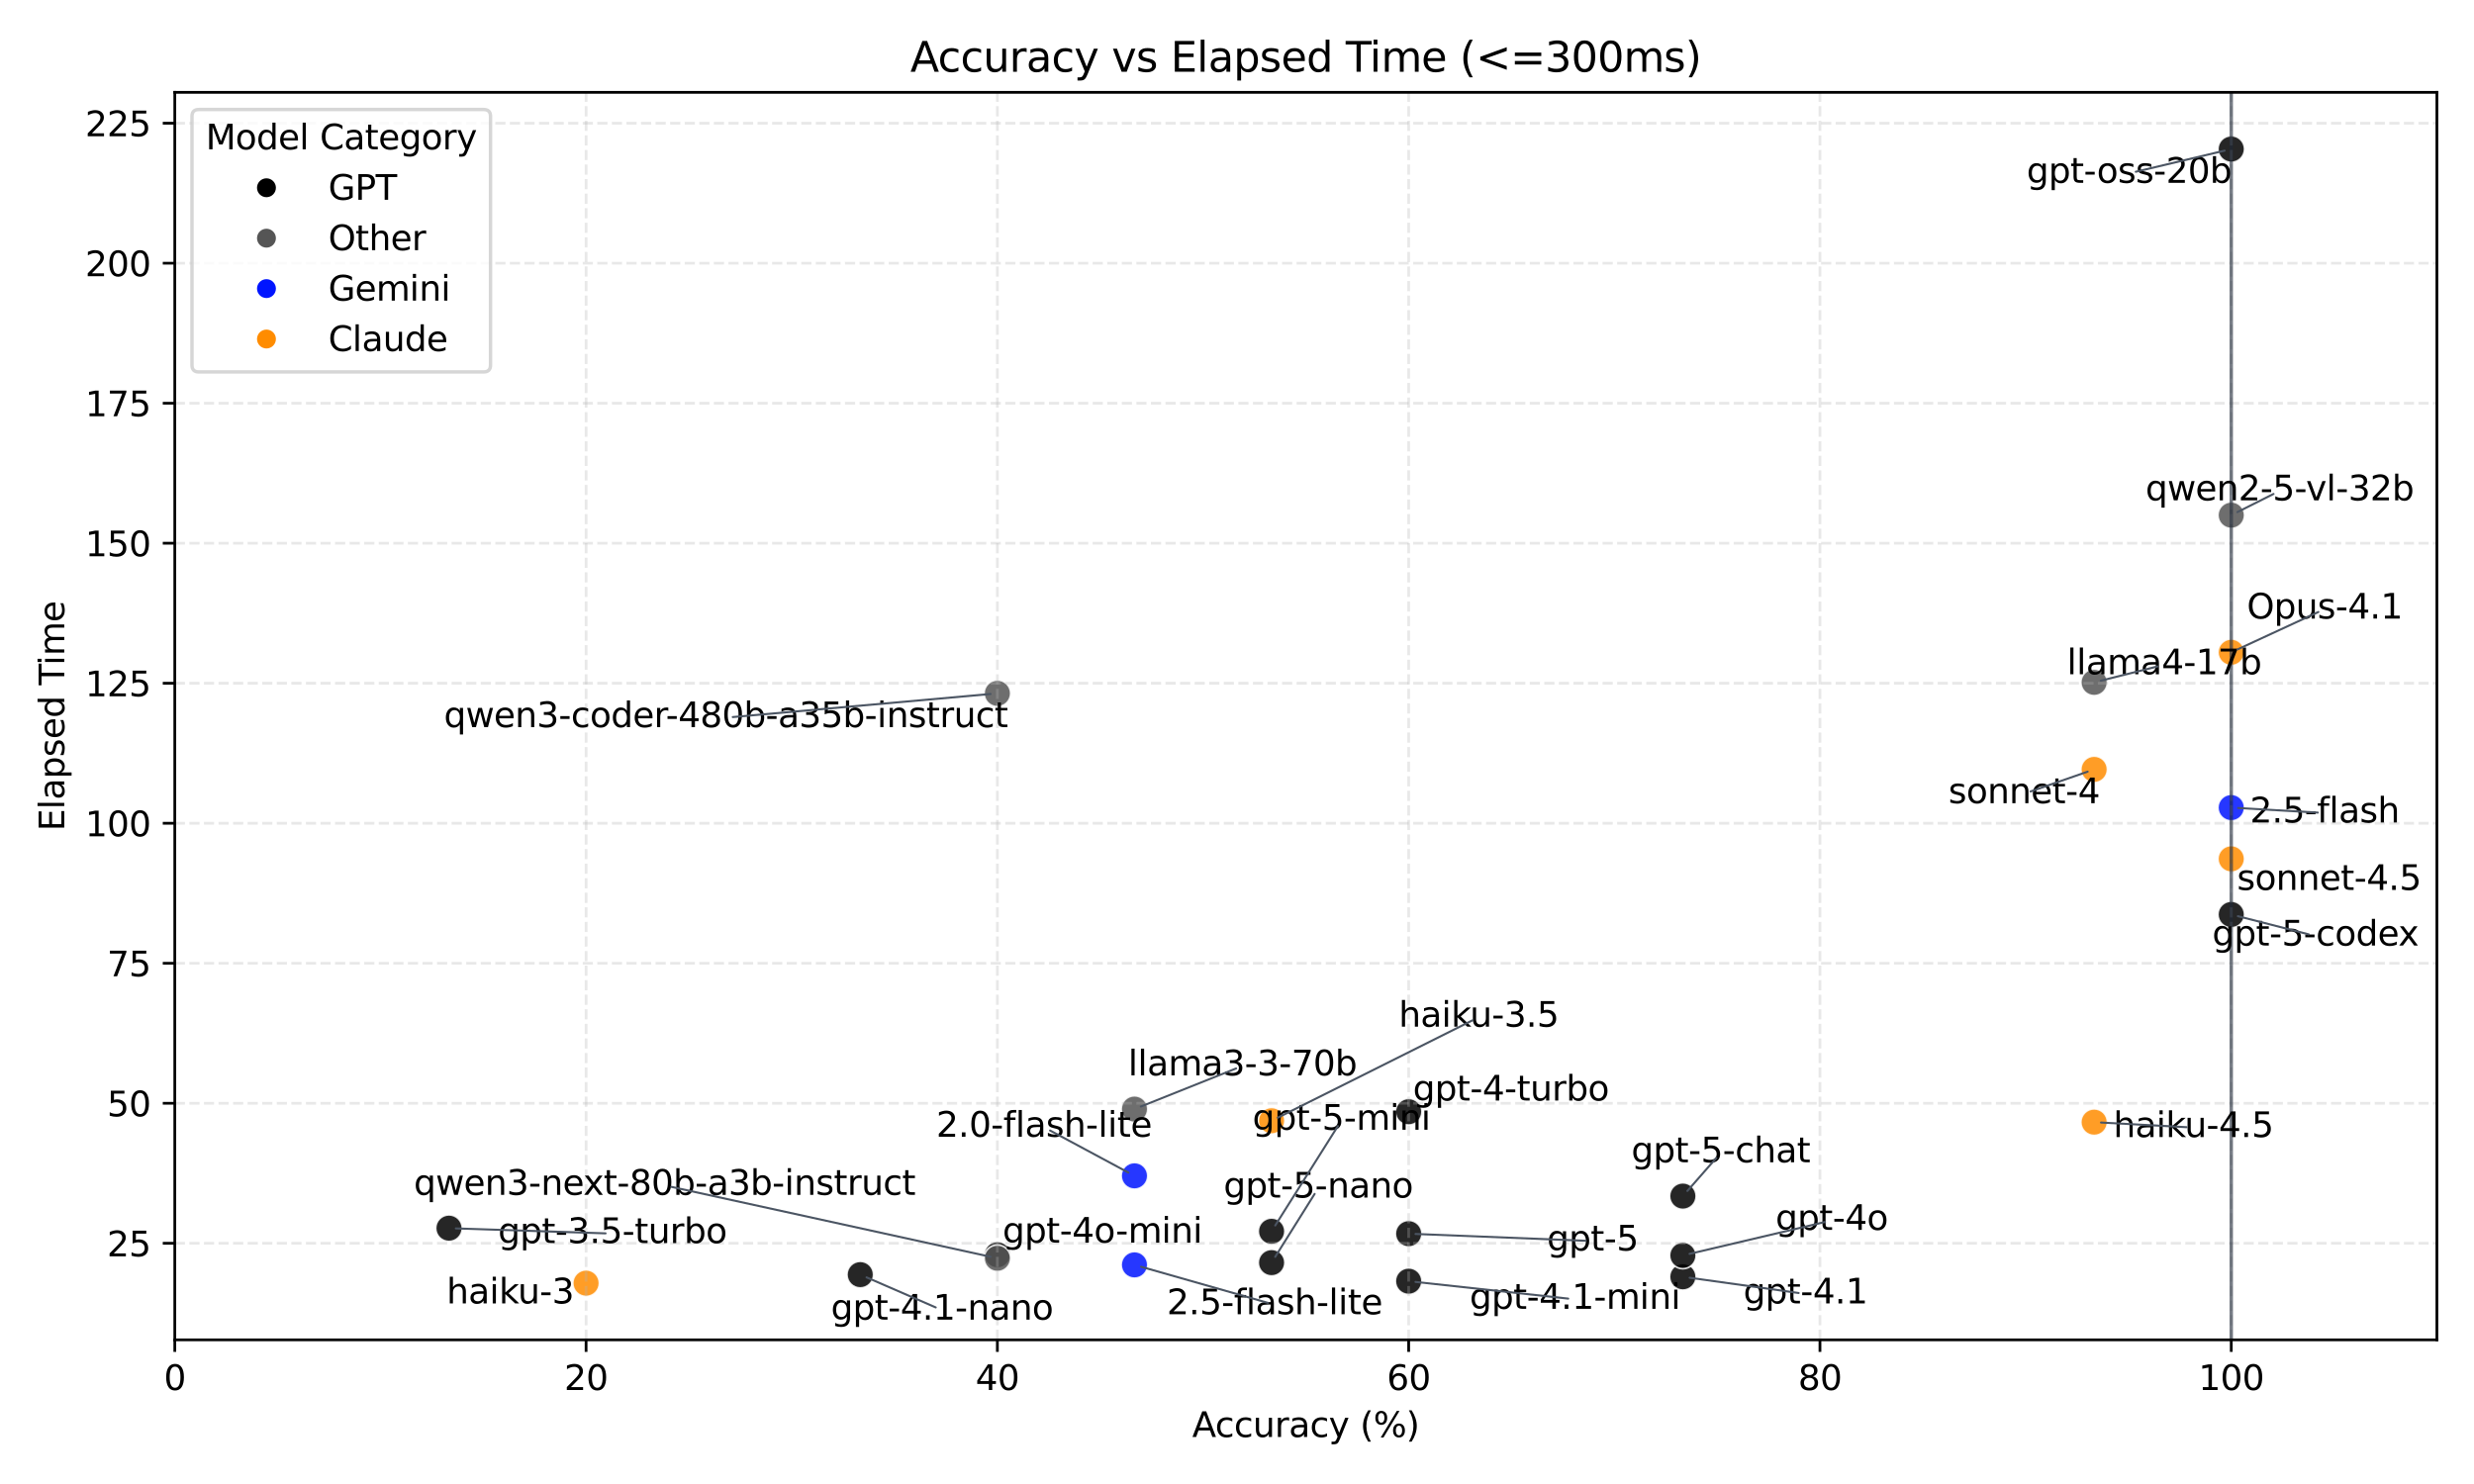 <?xml version="1.0" encoding="utf-8" standalone="no"?>
<!DOCTYPE svg PUBLIC "-//W3C//DTD SVG 1.1//EN"
  "http://www.w3.org/Graphics/SVG/1.1/DTD/svg11.dtd">
<svg xmlns:xlink="http://www.w3.org/1999/xlink" width="720pt" height="432pt" viewBox="0 0 720 432" xmlns="http://www.w3.org/2000/svg" version="1.1">
 <defs>
  <style type="text/css">*{stroke-linejoin: round; stroke-linecap: butt}</style>
 </defs>
 <g id="figure_1">
  <g id="patch_1">
   <path d="M 0 432 
L 720 432 
L 720 0 
L 0 0 
z
" style="fill: #ffffff"/>
  </g>
  <g id="axes_1">
   <g id="patch_2">
    <path d="M 50.87 390.04 
L 709.2 390.04 
L 709.2 26.88 
L 50.87 26.88 
z
" style="fill: #ffffff"/>
   </g>
   <g id="PathCollection_1">
    <defs>
     <path id="C0_0_807f4beccb" d="M 0 3.873 
C 1.027 3.873 2.012 3.465 2.739 2.739 
C 3.465 2.012 3.873 1.027 3.873 -0 
C 3.873 -1.027 3.465 -2.012 2.739 -2.739 
C 2.012 -3.465 1.027 -3.873 0 -3.873 
C -1.027 -3.873 -2.012 -3.465 -2.739 -2.739 
C -3.465 -2.012 -3.873 -1.027 -3.873 0 
C -3.873 1.027 -3.465 2.012 -2.739 2.739 
C -2.012 3.465 -1.027 3.873 0 3.873 
z
"/>
    </defs>
    <g clip-path="url(#peb5d4fed5b)">
     <use xlink:href="#C0_0_807f4beccb" x="649.352" y="189.886" style="fill: #ff8c00; fill-opacity: 0.85; stroke: #ffffff; stroke-opacity: 0.85; stroke-width: 0.5"/>
    </g>
    <g clip-path="url(#peb5d4fed5b)">
     <use xlink:href="#C0_0_807f4beccb" x="370.06" y="326.257" style="fill: #ff8c00; fill-opacity: 0.85; stroke: #ffffff; stroke-opacity: 0.85; stroke-width: 0.5"/>
    </g>
    <g clip-path="url(#peb5d4fed5b)">
     <use xlink:href="#C0_0_807f4beccb" x="170.566" y="373.533" style="fill: #ff8c00; fill-opacity: 0.85; stroke: #ffffff; stroke-opacity: 0.85; stroke-width: 0.5"/>
    </g>
    <g clip-path="url(#peb5d4fed5b)">
     <use xlink:href="#C0_0_807f4beccb" x="609.453" y="326.668" style="fill: #ff8c00; fill-opacity: 0.85; stroke: #ffffff; stroke-opacity: 0.85; stroke-width: 0.5"/>
    </g>
    <g clip-path="url(#peb5d4fed5b)">
     <use xlink:href="#C0_0_807f4beccb" x="649.352" y="250.014" style="fill: #ff8c00; fill-opacity: 0.85; stroke: #ffffff; stroke-opacity: 0.85; stroke-width: 0.5"/>
    </g>
    <g clip-path="url(#peb5d4fed5b)">
     <use xlink:href="#C0_0_807f4beccb" x="609.453" y="223.976" style="fill: #ff8c00; fill-opacity: 0.85; stroke: #ffffff; stroke-opacity: 0.85; stroke-width: 0.5"/>
    </g>
    <g clip-path="url(#peb5d4fed5b)">
     <use xlink:href="#C0_0_807f4beccb" x="330.162" y="342.295" style="fill: #0015ff; fill-opacity: 0.85; stroke: #ffffff; stroke-opacity: 0.85; stroke-width: 0.5"/>
    </g>
    <g clip-path="url(#peb5d4fed5b)">
     <use xlink:href="#C0_0_807f4beccb" x="330.162" y="368.213" style="fill: #0015ff; fill-opacity: 0.85; stroke: #ffffff; stroke-opacity: 0.85; stroke-width: 0.5"/>
    </g>
    <g clip-path="url(#peb5d4fed5b)">
     <use xlink:href="#C0_0_807f4beccb" x="649.352" y="235.098" style="fill: #0015ff; fill-opacity: 0.85; stroke: #ffffff; stroke-opacity: 0.85; stroke-width: 0.5"/>
    </g>
    <g clip-path="url(#peb5d4fed5b)">
     <use xlink:href="#C0_0_807f4beccb" x="130.668" y="357.531" style="fill-opacity: 0.85; stroke: #ffffff; stroke-opacity: 0.85; stroke-width: 0.5"/>
    </g>
    <g clip-path="url(#peb5d4fed5b)">
     <use xlink:href="#C0_0_807f4beccb" x="409.959" y="323.629" style="fill-opacity: 0.85; stroke: #ffffff; stroke-opacity: 0.85; stroke-width: 0.5"/>
    </g>
    <g clip-path="url(#peb5d4fed5b)">
     <use xlink:href="#C0_0_807f4beccb" x="409.959" y="372.957" style="fill-opacity: 0.85; stroke: #ffffff; stroke-opacity: 0.85; stroke-width: 0.5"/>
    </g>
    <g clip-path="url(#peb5d4fed5b)">
     <use xlink:href="#C0_0_807f4beccb" x="250.364" y="371.053" style="fill-opacity: 0.85; stroke: #ffffff; stroke-opacity: 0.85; stroke-width: 0.5"/>
    </g>
    <g clip-path="url(#peb5d4fed5b)">
     <use xlink:href="#C0_0_807f4beccb" x="489.757" y="371.684" style="fill-opacity: 0.85; stroke: #ffffff; stroke-opacity: 0.85; stroke-width: 0.5"/>
    </g>
    <g clip-path="url(#peb5d4fed5b)">
     <use xlink:href="#C0_0_807f4beccb" x="290.263" y="365.275" style="fill-opacity: 0.85; stroke: #ffffff; stroke-opacity: 0.85; stroke-width: 0.5"/>
    </g>
    <g clip-path="url(#peb5d4fed5b)">
     <use xlink:href="#C0_0_807f4beccb" x="489.757" y="365.461" style="fill-opacity: 0.85; stroke: #ffffff; stroke-opacity: 0.85; stroke-width: 0.5"/>
    </g>
    <g clip-path="url(#peb5d4fed5b)">
     <use xlink:href="#C0_0_807f4beccb" x="489.757" y="348.191" style="fill-opacity: 0.85; stroke: #ffffff; stroke-opacity: 0.85; stroke-width: 0.5"/>
    </g>
    <g clip-path="url(#peb5d4fed5b)">
     <use xlink:href="#C0_0_807f4beccb" x="649.352" y="266.206" style="fill-opacity: 0.85; stroke: #ffffff; stroke-opacity: 0.85; stroke-width: 0.5"/>
    </g>
    <g clip-path="url(#peb5d4fed5b)">
     <use xlink:href="#C0_0_807f4beccb" x="370.06" y="358.439" style="fill-opacity: 0.85; stroke: #ffffff; stroke-opacity: 0.85; stroke-width: 0.5"/>
    </g>
    <g clip-path="url(#peb5d4fed5b)">
     <use xlink:href="#C0_0_807f4beccb" x="370.06" y="367.563" style="fill-opacity: 0.85; stroke: #ffffff; stroke-opacity: 0.85; stroke-width: 0.5"/>
    </g>
    <g clip-path="url(#peb5d4fed5b)">
     <use xlink:href="#C0_0_807f4beccb" x="409.959" y="359.131" style="fill-opacity: 0.85; stroke: #ffffff; stroke-opacity: 0.85; stroke-width: 0.5"/>
    </g>
    <g clip-path="url(#peb5d4fed5b)">
     <use xlink:href="#C0_0_807f4beccb" x="649.352" y="43.387" style="fill-opacity: 0.85; stroke: #ffffff; stroke-opacity: 0.85; stroke-width: 0.5"/>
    </g>
    <g clip-path="url(#peb5d4fed5b)">
     <use xlink:href="#C0_0_807f4beccb" x="330.162" y="322.862" style="fill: #555555; fill-opacity: 0.85; stroke: #ffffff; stroke-opacity: 0.85; stroke-width: 0.5"/>
    </g>
    <g clip-path="url(#peb5d4fed5b)">
     <use xlink:href="#C0_0_807f4beccb" x="609.453" y="198.635" style="fill: #555555; fill-opacity: 0.85; stroke: #ffffff; stroke-opacity: 0.85; stroke-width: 0.5"/>
    </g>
    <g clip-path="url(#peb5d4fed5b)">
     <use xlink:href="#C0_0_807f4beccb" x="649.352" y="149.97" style="fill: #555555; fill-opacity: 0.85; stroke: #ffffff; stroke-opacity: 0.85; stroke-width: 0.5"/>
    </g>
    <g clip-path="url(#peb5d4fed5b)">
     <use xlink:href="#C0_0_807f4beccb" x="290.263" y="201.845" style="fill: #555555; fill-opacity: 0.85; stroke: #ffffff; stroke-opacity: 0.85; stroke-width: 0.5"/>
    </g>
    <g clip-path="url(#peb5d4fed5b)">
     <use xlink:href="#C0_0_807f4beccb" x="290.263" y="366.293" style="fill: #555555; fill-opacity: 0.85; stroke: #ffffff; stroke-opacity: 0.85; stroke-width: 0.5"/>
    </g>
   </g>
   <g id="matplotlib.axis_1">
    <g id="xtick_1">
     <g id="line2d_1">
      <path d="M 50.87 390.04 
L 50.87 26.88 
" clip-path="url(#peb5d4fed5b)" style="fill: none; stroke-dasharray: 2.96,1.28; stroke-dashoffset: 0; stroke: #b0b0b0; stroke-opacity: 0.3; stroke-width: 0.8"/>
     </g>
     <g id="line2d_2">
      <defs>
       <path id="mf83db6c7e9" d="M 0 0 
L 0 3.5 
" style="stroke: #000000; stroke-width: 0.8"/>
      </defs>
      <g>
       <use xlink:href="#mf83db6c7e9" x="50.87" y="390.04" style="stroke: #000000; stroke-width: 0.8"/>
      </g>
     </g>
     <g id="text_1">
      <!-- 0 -->
      <g transform="translate(47.689 404.638) scale(0.1 -0.1)">
       <defs>
        <path id="DejaVuSans-30" d="M 2034 4250 
Q 1547 4250 1301 3770 
Q 1056 3291 1056 2328 
Q 1056 1369 1301 889 
Q 1547 409 2034 409 
Q 2525 409 2770 889 
Q 3016 1369 3016 2328 
Q 3016 3291 2770 3770 
Q 2525 4250 2034 4250 
z
M 2034 4750 
Q 2819 4750 3233 4129 
Q 3647 3509 3647 2328 
Q 3647 1150 3233 529 
Q 2819 -91 2034 -91 
Q 1250 -91 836 529 
Q 422 1150 422 2328 
Q 422 3509 836 4129 
Q 1250 4750 2034 4750 
z
" transform="scale(0.016)"/>
       </defs>
       <use xlink:href="#DejaVuSans-30"/>
      </g>
     </g>
    </g>
    <g id="xtick_2">
     <g id="line2d_3">
      <path d="M 170.566 390.04 
L 170.566 26.88 
" clip-path="url(#peb5d4fed5b)" style="fill: none; stroke-dasharray: 2.96,1.28; stroke-dashoffset: 0; stroke: #b0b0b0; stroke-opacity: 0.3; stroke-width: 0.8"/>
     </g>
     <g id="line2d_4">
      <g>
       <use xlink:href="#mf83db6c7e9" x="170.566" y="390.04" style="stroke: #000000; stroke-width: 0.8"/>
      </g>
     </g>
     <g id="text_2">
      <!-- 20 -->
      <g transform="translate(164.204 404.638) scale(0.1 -0.1)">
       <defs>
        <path id="DejaVuSans-32" d="M 1228 531 
L 3431 531 
L 3431 0 
L 469 0 
L 469 531 
Q 828 903 1448 1529 
Q 2069 2156 2228 2338 
Q 2531 2678 2651 2914 
Q 2772 3150 2772 3378 
Q 2772 3750 2511 3984 
Q 2250 4219 1831 4219 
Q 1534 4219 1204 4116 
Q 875 4013 500 3803 
L 500 4441 
Q 881 4594 1212 4672 
Q 1544 4750 1819 4750 
Q 2544 4750 2975 4387 
Q 3406 4025 3406 3419 
Q 3406 3131 3298 2873 
Q 3191 2616 2906 2266 
Q 2828 2175 2409 1742 
Q 1991 1309 1228 531 
z
" transform="scale(0.016)"/>
       </defs>
       <use xlink:href="#DejaVuSans-32"/>
       <use xlink:href="#DejaVuSans-30" transform="translate(63.623 0)"/>
      </g>
     </g>
    </g>
    <g id="xtick_3">
     <g id="line2d_5">
      <path d="M 290.263 390.04 
L 290.263 26.88 
" clip-path="url(#peb5d4fed5b)" style="fill: none; stroke-dasharray: 2.96,1.28; stroke-dashoffset: 0; stroke: #b0b0b0; stroke-opacity: 0.3; stroke-width: 0.8"/>
     </g>
     <g id="line2d_6">
      <g>
       <use xlink:href="#mf83db6c7e9" x="290.263" y="390.04" style="stroke: #000000; stroke-width: 0.8"/>
      </g>
     </g>
     <g id="text_3">
      <!-- 40 -->
      <g transform="translate(283.9 404.638) scale(0.1 -0.1)">
       <defs>
        <path id="DejaVuSans-34" d="M 2419 4116 
L 825 1625 
L 2419 1625 
L 2419 4116 
z
M 2253 4666 
L 3047 4666 
L 3047 1625 
L 3713 1625 
L 3713 1100 
L 3047 1100 
L 3047 0 
L 2419 0 
L 2419 1100 
L 313 1100 
L 313 1709 
L 2253 4666 
z
" transform="scale(0.016)"/>
       </defs>
       <use xlink:href="#DejaVuSans-34"/>
       <use xlink:href="#DejaVuSans-30" transform="translate(63.623 0)"/>
      </g>
     </g>
    </g>
    <g id="xtick_4">
     <g id="line2d_7">
      <path d="M 409.959 390.04 
L 409.959 26.88 
" clip-path="url(#peb5d4fed5b)" style="fill: none; stroke-dasharray: 2.96,1.28; stroke-dashoffset: 0; stroke: #b0b0b0; stroke-opacity: 0.3; stroke-width: 0.8"/>
     </g>
     <g id="line2d_8">
      <g>
       <use xlink:href="#mf83db6c7e9" x="409.959" y="390.04" style="stroke: #000000; stroke-width: 0.8"/>
      </g>
     </g>
     <g id="text_4">
      <!-- 60 -->
      <g transform="translate(403.597 404.638) scale(0.1 -0.1)">
       <defs>
        <path id="DejaVuSans-36" d="M 2113 2584 
Q 1688 2584 1439 2293 
Q 1191 2003 1191 1497 
Q 1191 994 1439 701 
Q 1688 409 2113 409 
Q 2538 409 2786 701 
Q 3034 994 3034 1497 
Q 3034 2003 2786 2293 
Q 2538 2584 2113 2584 
z
M 3366 4563 
L 3366 3988 
Q 3128 4100 2886 4159 
Q 2644 4219 2406 4219 
Q 1781 4219 1451 3797 
Q 1122 3375 1075 2522 
Q 1259 2794 1537 2939 
Q 1816 3084 2150 3084 
Q 2853 3084 3261 2657 
Q 3669 2231 3669 1497 
Q 3669 778 3244 343 
Q 2819 -91 2113 -91 
Q 1303 -91 875 529 
Q 447 1150 447 2328 
Q 447 3434 972 4092 
Q 1497 4750 2381 4750 
Q 2619 4750 2861 4703 
Q 3103 4656 3366 4563 
z
" transform="scale(0.016)"/>
       </defs>
       <use xlink:href="#DejaVuSans-36"/>
       <use xlink:href="#DejaVuSans-30" transform="translate(63.623 0)"/>
      </g>
     </g>
    </g>
    <g id="xtick_5">
     <g id="line2d_9">
      <path d="M 529.655 390.04 
L 529.655 26.88 
" clip-path="url(#peb5d4fed5b)" style="fill: none; stroke-dasharray: 2.96,1.28; stroke-dashoffset: 0; stroke: #b0b0b0; stroke-opacity: 0.3; stroke-width: 0.8"/>
     </g>
     <g id="line2d_10">
      <g>
       <use xlink:href="#mf83db6c7e9" x="529.655" y="390.04" style="stroke: #000000; stroke-width: 0.8"/>
      </g>
     </g>
     <g id="text_5">
      <!-- 80 -->
      <g transform="translate(523.293 404.638) scale(0.1 -0.1)">
       <defs>
        <path id="DejaVuSans-38" d="M 2034 2216 
Q 1584 2216 1326 1975 
Q 1069 1734 1069 1313 
Q 1069 891 1326 650 
Q 1584 409 2034 409 
Q 2484 409 2743 651 
Q 3003 894 3003 1313 
Q 3003 1734 2745 1975 
Q 2488 2216 2034 2216 
z
M 1403 2484 
Q 997 2584 770 2862 
Q 544 3141 544 3541 
Q 544 4100 942 4425 
Q 1341 4750 2034 4750 
Q 2731 4750 3128 4425 
Q 3525 4100 3525 3541 
Q 3525 3141 3298 2862 
Q 3072 2584 2669 2484 
Q 3125 2378 3379 2068 
Q 3634 1759 3634 1313 
Q 3634 634 3220 271 
Q 2806 -91 2034 -91 
Q 1263 -91 848 271 
Q 434 634 434 1313 
Q 434 1759 690 2068 
Q 947 2378 1403 2484 
z
M 1172 3481 
Q 1172 3119 1398 2916 
Q 1625 2713 2034 2713 
Q 2441 2713 2670 2916 
Q 2900 3119 2900 3481 
Q 2900 3844 2670 4047 
Q 2441 4250 2034 4250 
Q 1625 4250 1398 4047 
Q 1172 3844 1172 3481 
z
" transform="scale(0.016)"/>
       </defs>
       <use xlink:href="#DejaVuSans-38"/>
       <use xlink:href="#DejaVuSans-30" transform="translate(63.623 0)"/>
      </g>
     </g>
    </g>
    <g id="xtick_6">
     <g id="line2d_11">
      <path d="M 649.352 390.04 
L 649.352 26.88 
" clip-path="url(#peb5d4fed5b)" style="fill: none; stroke-dasharray: 2.96,1.28; stroke-dashoffset: 0; stroke: #b0b0b0; stroke-opacity: 0.3; stroke-width: 0.8"/>
     </g>
     <g id="line2d_12">
      <g>
       <use xlink:href="#mf83db6c7e9" x="649.352" y="390.04" style="stroke: #000000; stroke-width: 0.8"/>
      </g>
     </g>
     <g id="text_6">
      <!-- 100 -->
      <g transform="translate(639.808 404.638) scale(0.1 -0.1)">
       <defs>
        <path id="DejaVuSans-31" d="M 794 531 
L 1825 531 
L 1825 4091 
L 703 3866 
L 703 4441 
L 1819 4666 
L 2450 4666 
L 2450 531 
L 3481 531 
L 3481 0 
L 794 0 
L 794 531 
z
" transform="scale(0.016)"/>
       </defs>
       <use xlink:href="#DejaVuSans-31"/>
       <use xlink:href="#DejaVuSans-30" transform="translate(63.623 0)"/>
       <use xlink:href="#DejaVuSans-30" transform="translate(127.246 0)"/>
      </g>
     </g>
    </g>
    <g id="text_7">
     <!-- Accuracy (%) -->
     <g transform="translate(346.965 418.317) scale(0.1 -0.1)">
      <defs>
       <path id="DejaVuSans-41" d="M 2188 4044 
L 1331 1722 
L 3047 1722 
L 2188 4044 
z
M 1831 4666 
L 2547 4666 
L 4325 0 
L 3669 0 
L 3244 1197 
L 1141 1197 
L 716 0 
L 50 0 
L 1831 4666 
z
" transform="scale(0.016)"/>
       <path id="DejaVuSans-63" d="M 3122 3366 
L 3122 2828 
Q 2878 2963 2633 3030 
Q 2388 3097 2138 3097 
Q 1578 3097 1268 2742 
Q 959 2388 959 1747 
Q 959 1106 1268 751 
Q 1578 397 2138 397 
Q 2388 397 2633 464 
Q 2878 531 3122 666 
L 3122 134 
Q 2881 22 2623 -34 
Q 2366 -91 2075 -91 
Q 1284 -91 818 406 
Q 353 903 353 1747 
Q 353 2603 823 3093 
Q 1294 3584 2113 3584 
Q 2378 3584 2631 3529 
Q 2884 3475 3122 3366 
z
" transform="scale(0.016)"/>
       <path id="DejaVuSans-75" d="M 544 1381 
L 544 3500 
L 1119 3500 
L 1119 1403 
Q 1119 906 1312 657 
Q 1506 409 1894 409 
Q 2359 409 2629 706 
Q 2900 1003 2900 1516 
L 2900 3500 
L 3475 3500 
L 3475 0 
L 2900 0 
L 2900 538 
Q 2691 219 2414 64 
Q 2138 -91 1772 -91 
Q 1169 -91 856 284 
Q 544 659 544 1381 
z
M 1991 3584 
L 1991 3584 
z
" transform="scale(0.016)"/>
       <path id="DejaVuSans-72" d="M 2631 2963 
Q 2534 3019 2420 3045 
Q 2306 3072 2169 3072 
Q 1681 3072 1420 2755 
Q 1159 2438 1159 1844 
L 1159 0 
L 581 0 
L 581 3500 
L 1159 3500 
L 1159 2956 
Q 1341 3275 1631 3429 
Q 1922 3584 2338 3584 
Q 2397 3584 2469 3576 
Q 2541 3569 2628 3553 
L 2631 2963 
z
" transform="scale(0.016)"/>
       <path id="DejaVuSans-61" d="M 2194 1759 
Q 1497 1759 1228 1600 
Q 959 1441 959 1056 
Q 959 750 1161 570 
Q 1363 391 1709 391 
Q 2188 391 2477 730 
Q 2766 1069 2766 1631 
L 2766 1759 
L 2194 1759 
z
M 3341 1997 
L 3341 0 
L 2766 0 
L 2766 531 
Q 2569 213 2275 61 
Q 1981 -91 1556 -91 
Q 1019 -91 701 211 
Q 384 513 384 1019 
Q 384 1609 779 1909 
Q 1175 2209 1959 2209 
L 2766 2209 
L 2766 2266 
Q 2766 2663 2505 2880 
Q 2244 3097 1772 3097 
Q 1472 3097 1187 3025 
Q 903 2953 641 2809 
L 641 3341 
Q 956 3463 1253 3523 
Q 1550 3584 1831 3584 
Q 2591 3584 2966 3190 
Q 3341 2797 3341 1997 
z
" transform="scale(0.016)"/>
       <path id="DejaVuSans-79" d="M 2059 -325 
Q 1816 -950 1584 -1140 
Q 1353 -1331 966 -1331 
L 506 -1331 
L 506 -850 
L 844 -850 
Q 1081 -850 1212 -737 
Q 1344 -625 1503 -206 
L 1606 56 
L 191 3500 
L 800 3500 
L 1894 763 
L 2988 3500 
L 3597 3500 
L 2059 -325 
z
" transform="scale(0.016)"/>
       <path id="DejaVuSans-20" transform="scale(0.016)"/>
       <path id="DejaVuSans-28" d="M 1984 4856 
Q 1566 4138 1362 3434 
Q 1159 2731 1159 2009 
Q 1159 1288 1364 580 
Q 1569 -128 1984 -844 
L 1484 -844 
Q 1016 -109 783 600 
Q 550 1309 550 2009 
Q 550 2706 781 3412 
Q 1013 4119 1484 4856 
L 1984 4856 
z
" transform="scale(0.016)"/>
       <path id="DejaVuSans-25" d="M 4653 2053 
Q 4381 2053 4226 1822 
Q 4072 1591 4072 1178 
Q 4072 772 4226 539 
Q 4381 306 4653 306 
Q 4919 306 5073 539 
Q 5228 772 5228 1178 
Q 5228 1588 5073 1820 
Q 4919 2053 4653 2053 
z
M 4653 2450 
Q 5147 2450 5437 2106 
Q 5728 1763 5728 1178 
Q 5728 594 5436 251 
Q 5144 -91 4653 -91 
Q 4153 -91 3862 251 
Q 3572 594 3572 1178 
Q 3572 1766 3864 2108 
Q 4156 2450 4653 2450 
z
M 1428 4353 
Q 1159 4353 1004 4120 
Q 850 3888 850 3481 
Q 850 3069 1003 2837 
Q 1156 2606 1428 2606 
Q 1700 2606 1854 2837 
Q 2009 3069 2009 3481 
Q 2009 3884 1853 4118 
Q 1697 4353 1428 4353 
z
M 4250 4750 
L 4750 4750 
L 1831 -91 
L 1331 -91 
L 4250 4750 
z
M 1428 4750 
Q 1922 4750 2215 4408 
Q 2509 4066 2509 3481 
Q 2509 2891 2217 2550 
Q 1925 2209 1428 2209 
Q 931 2209 642 2551 
Q 353 2894 353 3481 
Q 353 4063 643 4406 
Q 934 4750 1428 4750 
z
" transform="scale(0.016)"/>
       <path id="DejaVuSans-29" d="M 513 4856 
L 1013 4856 
Q 1481 4119 1714 3412 
Q 1947 2706 1947 2009 
Q 1947 1309 1714 600 
Q 1481 -109 1013 -844 
L 513 -844 
Q 928 -128 1133 580 
Q 1338 1288 1338 2009 
Q 1338 2731 1133 3434 
Q 928 4138 513 4856 
z
" transform="scale(0.016)"/>
      </defs>
      <use xlink:href="#DejaVuSans-41"/>
      <use xlink:href="#DejaVuSans-63" transform="translate(66.658 0)"/>
      <use xlink:href="#DejaVuSans-63" transform="translate(121.639 0)"/>
      <use xlink:href="#DejaVuSans-75" transform="translate(176.619 0)"/>
      <use xlink:href="#DejaVuSans-72" transform="translate(239.998 0)"/>
      <use xlink:href="#DejaVuSans-61" transform="translate(281.111 0)"/>
      <use xlink:href="#DejaVuSans-63" transform="translate(342.391 0)"/>
      <use xlink:href="#DejaVuSans-79" transform="translate(397.371 0)"/>
      <use xlink:href="#DejaVuSans-20" transform="translate(456.551 0)"/>
      <use xlink:href="#DejaVuSans-28" transform="translate(488.338 0)"/>
      <use xlink:href="#DejaVuSans-25" transform="translate(527.352 0)"/>
      <use xlink:href="#DejaVuSans-29" transform="translate(622.371 0)"/>
     </g>
    </g>
   </g>
   <g id="matplotlib.axis_2">
    <g id="ytick_1">
     <g id="line2d_13">
      <path d="M 50.87 361.925 
L 709.2 361.925 
" clip-path="url(#peb5d4fed5b)" style="fill: none; stroke-dasharray: 2.96,1.28; stroke-dashoffset: 0; stroke: #b0b0b0; stroke-opacity: 0.3; stroke-width: 0.8"/>
     </g>
     <g id="line2d_14">
      <defs>
       <path id="mad55321159" d="M 0 0 
L -3.5 0 
" style="stroke: #000000; stroke-width: 0.8"/>
      </defs>
      <g>
       <use xlink:href="#mad55321159" x="50.87" y="361.925" style="stroke: #000000; stroke-width: 0.8"/>
      </g>
     </g>
     <g id="text_8">
      <!-- 25 -->
      <g transform="translate(31.145 365.724) scale(0.1 -0.1)">
       <defs>
        <path id="DejaVuSans-35" d="M 691 4666 
L 3169 4666 
L 3169 4134 
L 1269 4134 
L 1269 2991 
Q 1406 3038 1543 3061 
Q 1681 3084 1819 3084 
Q 2600 3084 3056 2656 
Q 3513 2228 3513 1497 
Q 3513 744 3044 326 
Q 2575 -91 1722 -91 
Q 1428 -91 1123 -41 
Q 819 9 494 109 
L 494 744 
Q 775 591 1075 516 
Q 1375 441 1709 441 
Q 2250 441 2565 725 
Q 2881 1009 2881 1497 
Q 2881 1984 2565 2268 
Q 2250 2553 1709 2553 
Q 1456 2553 1204 2497 
Q 953 2441 691 2322 
L 691 4666 
z
" transform="scale(0.016)"/>
       </defs>
       <use xlink:href="#DejaVuSans-32"/>
       <use xlink:href="#DejaVuSans-35" transform="translate(63.623 0)"/>
      </g>
     </g>
    </g>
    <g id="ytick_2">
     <g id="line2d_15">
      <path d="M 50.87 321.167 
L 709.2 321.167 
" clip-path="url(#peb5d4fed5b)" style="fill: none; stroke-dasharray: 2.96,1.28; stroke-dashoffset: 0; stroke: #b0b0b0; stroke-opacity: 0.3; stroke-width: 0.8"/>
     </g>
     <g id="line2d_16">
      <g>
       <use xlink:href="#mad55321159" x="50.87" y="321.167" style="stroke: #000000; stroke-width: 0.8"/>
      </g>
     </g>
     <g id="text_9">
      <!-- 50 -->
      <g transform="translate(31.145 324.966) scale(0.1 -0.1)">
       <use xlink:href="#DejaVuSans-35"/>
       <use xlink:href="#DejaVuSans-30" transform="translate(63.623 0)"/>
      </g>
     </g>
    </g>
    <g id="ytick_3">
     <g id="line2d_17">
      <path d="M 50.87 280.409 
L 709.2 280.409 
" clip-path="url(#peb5d4fed5b)" style="fill: none; stroke-dasharray: 2.96,1.28; stroke-dashoffset: 0; stroke: #b0b0b0; stroke-opacity: 0.3; stroke-width: 0.8"/>
     </g>
     <g id="line2d_18">
      <g>
       <use xlink:href="#mad55321159" x="50.87" y="280.409" style="stroke: #000000; stroke-width: 0.8"/>
      </g>
     </g>
     <g id="text_10">
      <!-- 75 -->
      <g transform="translate(31.145 284.208) scale(0.1 -0.1)">
       <defs>
        <path id="DejaVuSans-37" d="M 525 4666 
L 3525 4666 
L 3525 4397 
L 1831 0 
L 1172 0 
L 2766 4134 
L 525 4134 
L 525 4666 
z
" transform="scale(0.016)"/>
       </defs>
       <use xlink:href="#DejaVuSans-37"/>
       <use xlink:href="#DejaVuSans-35" transform="translate(63.623 0)"/>
      </g>
     </g>
    </g>
    <g id="ytick_4">
     <g id="line2d_19">
      <path d="M 50.87 239.651 
L 709.2 239.651 
" clip-path="url(#peb5d4fed5b)" style="fill: none; stroke-dasharray: 2.96,1.28; stroke-dashoffset: 0; stroke: #b0b0b0; stroke-opacity: 0.3; stroke-width: 0.8"/>
     </g>
     <g id="line2d_20">
      <g>
       <use xlink:href="#mad55321159" x="50.87" y="239.651" style="stroke: #000000; stroke-width: 0.8"/>
      </g>
     </g>
     <g id="text_11">
      <!-- 100 -->
      <g transform="translate(24.782 243.45) scale(0.1 -0.1)">
       <use xlink:href="#DejaVuSans-31"/>
       <use xlink:href="#DejaVuSans-30" transform="translate(63.623 0)"/>
       <use xlink:href="#DejaVuSans-30" transform="translate(127.246 0)"/>
      </g>
     </g>
    </g>
    <g id="ytick_5">
     <g id="line2d_21">
      <path d="M 50.87 198.893 
L 709.2 198.893 
" clip-path="url(#peb5d4fed5b)" style="fill: none; stroke-dasharray: 2.96,1.28; stroke-dashoffset: 0; stroke: #b0b0b0; stroke-opacity: 0.3; stroke-width: 0.8"/>
     </g>
     <g id="line2d_22">
      <g>
       <use xlink:href="#mad55321159" x="50.87" y="198.893" style="stroke: #000000; stroke-width: 0.8"/>
      </g>
     </g>
     <g id="text_12">
      <!-- 125 -->
      <g transform="translate(24.782 202.692) scale(0.1 -0.1)">
       <use xlink:href="#DejaVuSans-31"/>
       <use xlink:href="#DejaVuSans-32" transform="translate(63.623 0)"/>
       <use xlink:href="#DejaVuSans-35" transform="translate(127.246 0)"/>
      </g>
     </g>
    </g>
    <g id="ytick_6">
     <g id="line2d_23">
      <path d="M 50.87 158.135 
L 709.2 158.135 
" clip-path="url(#peb5d4fed5b)" style="fill: none; stroke-dasharray: 2.96,1.28; stroke-dashoffset: 0; stroke: #b0b0b0; stroke-opacity: 0.3; stroke-width: 0.8"/>
     </g>
     <g id="line2d_24">
      <g>
       <use xlink:href="#mad55321159" x="50.87" y="158.135" style="stroke: #000000; stroke-width: 0.8"/>
      </g>
     </g>
     <g id="text_13">
      <!-- 150 -->
      <g transform="translate(24.782 161.934) scale(0.1 -0.1)">
       <use xlink:href="#DejaVuSans-31"/>
       <use xlink:href="#DejaVuSans-35" transform="translate(63.623 0)"/>
       <use xlink:href="#DejaVuSans-30" transform="translate(127.246 0)"/>
      </g>
     </g>
    </g>
    <g id="ytick_7">
     <g id="line2d_25">
      <path d="M 50.87 117.377 
L 709.2 117.377 
" clip-path="url(#peb5d4fed5b)" style="fill: none; stroke-dasharray: 2.96,1.28; stroke-dashoffset: 0; stroke: #b0b0b0; stroke-opacity: 0.3; stroke-width: 0.8"/>
     </g>
     <g id="line2d_26">
      <g>
       <use xlink:href="#mad55321159" x="50.87" y="117.377" style="stroke: #000000; stroke-width: 0.8"/>
      </g>
     </g>
     <g id="text_14">
      <!-- 175 -->
      <g transform="translate(24.782 121.176) scale(0.1 -0.1)">
       <use xlink:href="#DejaVuSans-31"/>
       <use xlink:href="#DejaVuSans-37" transform="translate(63.623 0)"/>
       <use xlink:href="#DejaVuSans-35" transform="translate(127.246 0)"/>
      </g>
     </g>
    </g>
    <g id="ytick_8">
     <g id="line2d_27">
      <path d="M 50.87 76.619 
L 709.2 76.619 
" clip-path="url(#peb5d4fed5b)" style="fill: none; stroke-dasharray: 2.96,1.28; stroke-dashoffset: 0; stroke: #b0b0b0; stroke-opacity: 0.3; stroke-width: 0.8"/>
     </g>
     <g id="line2d_28">
      <g>
       <use xlink:href="#mad55321159" x="50.87" y="76.619" style="stroke: #000000; stroke-width: 0.8"/>
      </g>
     </g>
     <g id="text_15">
      <!-- 200 -->
      <g transform="translate(24.782 80.418) scale(0.1 -0.1)">
       <use xlink:href="#DejaVuSans-32"/>
       <use xlink:href="#DejaVuSans-30" transform="translate(63.623 0)"/>
       <use xlink:href="#DejaVuSans-30" transform="translate(127.246 0)"/>
      </g>
     </g>
    </g>
    <g id="ytick_9">
     <g id="line2d_29">
      <path d="M 50.87 35.861 
L 709.2 35.861 
" clip-path="url(#peb5d4fed5b)" style="fill: none; stroke-dasharray: 2.96,1.28; stroke-dashoffset: 0; stroke: #b0b0b0; stroke-opacity: 0.3; stroke-width: 0.8"/>
     </g>
     <g id="line2d_30">
      <g>
       <use xlink:href="#mad55321159" x="50.87" y="35.861" style="stroke: #000000; stroke-width: 0.8"/>
      </g>
     </g>
     <g id="text_16">
      <!-- 225 -->
      <g transform="translate(24.782 39.66) scale(0.1 -0.1)">
       <use xlink:href="#DejaVuSans-32"/>
       <use xlink:href="#DejaVuSans-32" transform="translate(63.623 0)"/>
       <use xlink:href="#DejaVuSans-35" transform="translate(127.246 0)"/>
      </g>
     </g>
    </g>
    <g id="text_17">
     <!-- Elapsed Time -->
     <g transform="translate(18.703 241.925) rotate(-90) scale(0.1 -0.1)">
      <defs>
       <path id="DejaVuSans-45" d="M 628 4666 
L 3578 4666 
L 3578 4134 
L 1259 4134 
L 1259 2753 
L 3481 2753 
L 3481 2222 
L 1259 2222 
L 1259 531 
L 3634 531 
L 3634 0 
L 628 0 
L 628 4666 
z
" transform="scale(0.016)"/>
       <path id="DejaVuSans-6c" d="M 603 4863 
L 1178 4863 
L 1178 0 
L 603 0 
L 603 4863 
z
" transform="scale(0.016)"/>
       <path id="DejaVuSans-70" d="M 1159 525 
L 1159 -1331 
L 581 -1331 
L 581 3500 
L 1159 3500 
L 1159 2969 
Q 1341 3281 1617 3432 
Q 1894 3584 2278 3584 
Q 2916 3584 3314 3078 
Q 3713 2572 3713 1747 
Q 3713 922 3314 415 
Q 2916 -91 2278 -91 
Q 1894 -91 1617 61 
Q 1341 213 1159 525 
z
M 3116 1747 
Q 3116 2381 2855 2742 
Q 2594 3103 2138 3103 
Q 1681 3103 1420 2742 
Q 1159 2381 1159 1747 
Q 1159 1113 1420 752 
Q 1681 391 2138 391 
Q 2594 391 2855 752 
Q 3116 1113 3116 1747 
z
" transform="scale(0.016)"/>
       <path id="DejaVuSans-73" d="M 2834 3397 
L 2834 2853 
Q 2591 2978 2328 3040 
Q 2066 3103 1784 3103 
Q 1356 3103 1142 2972 
Q 928 2841 928 2578 
Q 928 2378 1081 2264 
Q 1234 2150 1697 2047 
L 1894 2003 
Q 2506 1872 2764 1633 
Q 3022 1394 3022 966 
Q 3022 478 2636 193 
Q 2250 -91 1575 -91 
Q 1294 -91 989 -36 
Q 684 19 347 128 
L 347 722 
Q 666 556 975 473 
Q 1284 391 1588 391 
Q 1994 391 2212 530 
Q 2431 669 2431 922 
Q 2431 1156 2273 1281 
Q 2116 1406 1581 1522 
L 1381 1569 
Q 847 1681 609 1914 
Q 372 2147 372 2553 
Q 372 3047 722 3315 
Q 1072 3584 1716 3584 
Q 2034 3584 2315 3537 
Q 2597 3491 2834 3397 
z
" transform="scale(0.016)"/>
       <path id="DejaVuSans-65" d="M 3597 1894 
L 3597 1613 
L 953 1613 
Q 991 1019 1311 708 
Q 1631 397 2203 397 
Q 2534 397 2845 478 
Q 3156 559 3463 722 
L 3463 178 
Q 3153 47 2828 -22 
Q 2503 -91 2169 -91 
Q 1331 -91 842 396 
Q 353 884 353 1716 
Q 353 2575 817 3079 
Q 1281 3584 2069 3584 
Q 2775 3584 3186 3129 
Q 3597 2675 3597 1894 
z
M 3022 2063 
Q 3016 2534 2758 2815 
Q 2500 3097 2075 3097 
Q 1594 3097 1305 2825 
Q 1016 2553 972 2059 
L 3022 2063 
z
" transform="scale(0.016)"/>
       <path id="DejaVuSans-64" d="M 2906 2969 
L 2906 4863 
L 3481 4863 
L 3481 0 
L 2906 0 
L 2906 525 
Q 2725 213 2448 61 
Q 2172 -91 1784 -91 
Q 1150 -91 751 415 
Q 353 922 353 1747 
Q 353 2572 751 3078 
Q 1150 3584 1784 3584 
Q 2172 3584 2448 3432 
Q 2725 3281 2906 2969 
z
M 947 1747 
Q 947 1113 1208 752 
Q 1469 391 1925 391 
Q 2381 391 2643 752 
Q 2906 1113 2906 1747 
Q 2906 2381 2643 2742 
Q 2381 3103 1925 3103 
Q 1469 3103 1208 2742 
Q 947 2381 947 1747 
z
" transform="scale(0.016)"/>
       <path id="DejaVuSans-54" d="M -19 4666 
L 3928 4666 
L 3928 4134 
L 2272 4134 
L 2272 0 
L 1638 0 
L 1638 4134 
L -19 4134 
L -19 4666 
z
" transform="scale(0.016)"/>
       <path id="DejaVuSans-69" d="M 603 3500 
L 1178 3500 
L 1178 0 
L 603 0 
L 603 3500 
z
M 603 4863 
L 1178 4863 
L 1178 4134 
L 603 4134 
L 603 4863 
z
" transform="scale(0.016)"/>
       <path id="DejaVuSans-6d" d="M 3328 2828 
Q 3544 3216 3844 3400 
Q 4144 3584 4550 3584 
Q 5097 3584 5394 3201 
Q 5691 2819 5691 2113 
L 5691 0 
L 5113 0 
L 5113 2094 
Q 5113 2597 4934 2840 
Q 4756 3084 4391 3084 
Q 3944 3084 3684 2787 
Q 3425 2491 3425 1978 
L 3425 0 
L 2847 0 
L 2847 2094 
Q 2847 2600 2669 2842 
Q 2491 3084 2119 3084 
Q 1678 3084 1418 2786 
Q 1159 2488 1159 1978 
L 1159 0 
L 581 0 
L 581 3500 
L 1159 3500 
L 1159 2956 
Q 1356 3278 1631 3431 
Q 1906 3584 2284 3584 
Q 2666 3584 2933 3390 
Q 3200 3197 3328 2828 
z
" transform="scale(0.016)"/>
      </defs>
      <use xlink:href="#DejaVuSans-45"/>
      <use xlink:href="#DejaVuSans-6c" transform="translate(63.184 0)"/>
      <use xlink:href="#DejaVuSans-61" transform="translate(90.967 0)"/>
      <use xlink:href="#DejaVuSans-70" transform="translate(152.246 0)"/>
      <use xlink:href="#DejaVuSans-73" transform="translate(215.723 0)"/>
      <use xlink:href="#DejaVuSans-65" transform="translate(267.822 0)"/>
      <use xlink:href="#DejaVuSans-64" transform="translate(329.346 0)"/>
      <use xlink:href="#DejaVuSans-20" transform="translate(392.822 0)"/>
      <use xlink:href="#DejaVuSans-54" transform="translate(424.609 0)"/>
      <use xlink:href="#DejaVuSans-69" transform="translate(482.568 0)"/>
      <use xlink:href="#DejaVuSans-6d" transform="translate(510.352 0)"/>
      <use xlink:href="#DejaVuSans-65" transform="translate(607.764 0)"/>
     </g>
    </g>
   </g>
   <g id="line2d_31">
    <path d="M 649.352 390.04 
L 649.352 26.88 
" clip-path="url(#peb5d4fed5b)" style="fill: none; stroke: #1f2937; stroke-opacity: 0.6; stroke-linecap: square"/>
   </g>
   <g id="patch_3">
    <path d="M 50.87 390.04 
L 50.87 26.88 
" style="fill: none; stroke: #000000; stroke-width: 0.8; stroke-linejoin: miter; stroke-linecap: square"/>
   </g>
   <g id="patch_4">
    <path d="M 709.2 390.04 
L 709.2 26.88 
" style="fill: none; stroke: #000000; stroke-width: 0.8; stroke-linejoin: miter; stroke-linecap: square"/>
   </g>
   <g id="patch_5">
    <path d="M 50.87 390.04 
L 709.2 390.04 
" style="fill: none; stroke: #000000; stroke-width: 0.8; stroke-linejoin: miter; stroke-linecap: square"/>
   </g>
   <g id="patch_6">
    <path d="M 50.87 26.88 
L 709.2 26.88 
" style="fill: none; stroke: #000000; stroke-width: 0.8; stroke-linejoin: miter; stroke-linecap: square"/>
   </g>
   <g id="text_18">
    <!-- Opus-4.1 -->
    <g transform="translate(653.895 180.068) scale(0.1 -0.1)">
     <defs>
      <path id="DejaVuSans-4f" d="M 2522 4238 
Q 1834 4238 1429 3725 
Q 1025 3213 1025 2328 
Q 1025 1447 1429 934 
Q 1834 422 2522 422 
Q 3209 422 3611 934 
Q 4013 1447 4013 2328 
Q 4013 3213 3611 3725 
Q 3209 4238 2522 4238 
z
M 2522 4750 
Q 3503 4750 4090 4092 
Q 4678 3434 4678 2328 
Q 4678 1225 4090 567 
Q 3503 -91 2522 -91 
Q 1538 -91 948 565 
Q 359 1222 359 2328 
Q 359 3434 948 4092 
Q 1538 4750 2522 4750 
z
" transform="scale(0.016)"/>
      <path id="DejaVuSans-2d" d="M 313 2009 
L 1997 2009 
L 1997 1497 
L 313 1497 
L 313 2009 
z
" transform="scale(0.016)"/>
      <path id="DejaVuSans-2e" d="M 684 794 
L 1344 794 
L 1344 0 
L 684 0 
L 684 794 
z
" transform="scale(0.016)"/>
     </defs>
     <use xlink:href="#DejaVuSans-4f"/>
     <use xlink:href="#DejaVuSans-70" transform="translate(78.711 0)"/>
     <use xlink:href="#DejaVuSans-75" transform="translate(142.188 0)"/>
     <use xlink:href="#DejaVuSans-73" transform="translate(205.566 0)"/>
     <use xlink:href="#DejaVuSans-2d" transform="translate(257.666 0)"/>
     <use xlink:href="#DejaVuSans-34" transform="translate(293.75 0)"/>
     <use xlink:href="#DejaVuSans-2e" transform="translate(357.373 0)"/>
     <use xlink:href="#DejaVuSans-31" transform="translate(389.16 0)"/>
    </g>
   </g>
   <g id="text_19">
    <!-- haiku-3.5 -->
    <g transform="translate(407.061 298.876) scale(0.1 -0.1)">
     <defs>
      <path id="DejaVuSans-68" d="M 3513 2113 
L 3513 0 
L 2938 0 
L 2938 2094 
Q 2938 2591 2744 2837 
Q 2550 3084 2163 3084 
Q 1697 3084 1428 2787 
Q 1159 2491 1159 1978 
L 1159 0 
L 581 0 
L 581 4863 
L 1159 4863 
L 1159 2956 
Q 1366 3272 1645 3428 
Q 1925 3584 2291 3584 
Q 2894 3584 3203 3211 
Q 3513 2838 3513 2113 
z
" transform="scale(0.016)"/>
      <path id="DejaVuSans-6b" d="M 581 4863 
L 1159 4863 
L 1159 1991 
L 2875 3500 
L 3609 3500 
L 1753 1863 
L 3688 0 
L 2938 0 
L 1159 1709 
L 1159 0 
L 581 0 
L 581 4863 
z
" transform="scale(0.016)"/>
      <path id="DejaVuSans-33" d="M 2597 2516 
Q 3050 2419 3304 2112 
Q 3559 1806 3559 1356 
Q 3559 666 3084 287 
Q 2609 -91 1734 -91 
Q 1441 -91 1130 -33 
Q 819 25 488 141 
L 488 750 
Q 750 597 1062 519 
Q 1375 441 1716 441 
Q 2309 441 2620 675 
Q 2931 909 2931 1356 
Q 2931 1769 2642 2001 
Q 2353 2234 1838 2234 
L 1294 2234 
L 1294 2753 
L 1863 2753 
Q 2328 2753 2575 2939 
Q 2822 3125 2822 3475 
Q 2822 3834 2567 4026 
Q 2313 4219 1838 4219 
Q 1578 4219 1281 4162 
Q 984 4106 628 3988 
L 628 4550 
Q 988 4650 1302 4700 
Q 1616 4750 1894 4750 
Q 2613 4750 3031 4423 
Q 3450 4097 3450 3541 
Q 3450 3153 3228 2886 
Q 3006 2619 2597 2516 
z
" transform="scale(0.016)"/>
     </defs>
     <use xlink:href="#DejaVuSans-68"/>
     <use xlink:href="#DejaVuSans-61" transform="translate(63.379 0)"/>
     <use xlink:href="#DejaVuSans-69" transform="translate(124.658 0)"/>
     <use xlink:href="#DejaVuSans-6b" transform="translate(152.441 0)"/>
     <use xlink:href="#DejaVuSans-75" transform="translate(207.227 0)"/>
     <use xlink:href="#DejaVuSans-2d" transform="translate(270.605 0)"/>
     <use xlink:href="#DejaVuSans-33" transform="translate(306.689 0)"/>
     <use xlink:href="#DejaVuSans-2e" transform="translate(370.312 0)"/>
     <use xlink:href="#DejaVuSans-35" transform="translate(402.1 0)"/>
    </g>
   </g>
   <g id="text_20">
    <!-- haiku-3 -->
    <g transform="translate(129.966 379.436) scale(0.1 -0.1)">
     <use xlink:href="#DejaVuSans-68"/>
     <use xlink:href="#DejaVuSans-61" transform="translate(63.379 0)"/>
     <use xlink:href="#DejaVuSans-69" transform="translate(124.658 0)"/>
     <use xlink:href="#DejaVuSans-6b" transform="translate(152.441 0)"/>
     <use xlink:href="#DejaVuSans-75" transform="translate(207.227 0)"/>
     <use xlink:href="#DejaVuSans-2d" transform="translate(270.605 0)"/>
     <use xlink:href="#DejaVuSans-33" transform="translate(306.689 0)"/>
    </g>
   </g>
   <g id="text_21">
    <!-- haiku-4.5 -->
    <g transform="translate(615.049 330.999) scale(0.1 -0.1)">
     <use xlink:href="#DejaVuSans-68"/>
     <use xlink:href="#DejaVuSans-61" transform="translate(63.379 0)"/>
     <use xlink:href="#DejaVuSans-69" transform="translate(124.658 0)"/>
     <use xlink:href="#DejaVuSans-6b" transform="translate(152.441 0)"/>
     <use xlink:href="#DejaVuSans-75" transform="translate(207.227 0)"/>
     <use xlink:href="#DejaVuSans-2d" transform="translate(270.605 0)"/>
     <use xlink:href="#DejaVuSans-34" transform="translate(306.689 0)"/>
     <use xlink:href="#DejaVuSans-2e" transform="translate(370.312 0)"/>
     <use xlink:href="#DejaVuSans-35" transform="translate(402.1 0)"/>
    </g>
   </g>
   <g id="text_22">
    <!-- sonnet-4.5 -->
    <g transform="translate(651.029 259.062) scale(0.1 -0.1)">
     <defs>
      <path id="DejaVuSans-6f" d="M 1959 3097 
Q 1497 3097 1228 2736 
Q 959 2375 959 1747 
Q 959 1119 1226 758 
Q 1494 397 1959 397 
Q 2419 397 2687 759 
Q 2956 1122 2956 1747 
Q 2956 2369 2687 2733 
Q 2419 3097 1959 3097 
z
M 1959 3584 
Q 2709 3584 3137 3096 
Q 3566 2609 3566 1747 
Q 3566 888 3137 398 
Q 2709 -91 1959 -91 
Q 1206 -91 779 398 
Q 353 888 353 1747 
Q 353 2609 779 3096 
Q 1206 3584 1959 3584 
z
" transform="scale(0.016)"/>
      <path id="DejaVuSans-6e" d="M 3513 2113 
L 3513 0 
L 2938 0 
L 2938 2094 
Q 2938 2591 2744 2837 
Q 2550 3084 2163 3084 
Q 1697 3084 1428 2787 
Q 1159 2491 1159 1978 
L 1159 0 
L 581 0 
L 581 3500 
L 1159 3500 
L 1159 2956 
Q 1366 3272 1645 3428 
Q 1925 3584 2291 3584 
Q 2894 3584 3203 3211 
Q 3513 2838 3513 2113 
z
" transform="scale(0.016)"/>
      <path id="DejaVuSans-74" d="M 1172 4494 
L 1172 3500 
L 2356 3500 
L 2356 3053 
L 1172 3053 
L 1172 1153 
Q 1172 725 1289 603 
Q 1406 481 1766 481 
L 2356 481 
L 2356 0 
L 1766 0 
Q 1100 0 847 248 
Q 594 497 594 1153 
L 594 3053 
L 172 3053 
L 172 3500 
L 594 3500 
L 594 4494 
L 1172 4494 
z
" transform="scale(0.016)"/>
     </defs>
     <use xlink:href="#DejaVuSans-73"/>
     <use xlink:href="#DejaVuSans-6f" transform="translate(52.1 0)"/>
     <use xlink:href="#DejaVuSans-6e" transform="translate(113.281 0)"/>
     <use xlink:href="#DejaVuSans-6e" transform="translate(176.66 0)"/>
     <use xlink:href="#DejaVuSans-65" transform="translate(240.039 0)"/>
     <use xlink:href="#DejaVuSans-74" transform="translate(301.562 0)"/>
     <use xlink:href="#DejaVuSans-2d" transform="translate(340.771 0)"/>
     <use xlink:href="#DejaVuSans-34" transform="translate(376.855 0)"/>
     <use xlink:href="#DejaVuSans-2e" transform="translate(440.479 0)"/>
     <use xlink:href="#DejaVuSans-35" transform="translate(472.266 0)"/>
    </g>
   </g>
   <g id="text_23">
    <!-- sonnet-4 -->
    <g transform="translate(567.043 233.81) scale(0.1 -0.1)">
     <use xlink:href="#DejaVuSans-73"/>
     <use xlink:href="#DejaVuSans-6f" transform="translate(52.1 0)"/>
     <use xlink:href="#DejaVuSans-6e" transform="translate(113.281 0)"/>
     <use xlink:href="#DejaVuSans-6e" transform="translate(176.66 0)"/>
     <use xlink:href="#DejaVuSans-65" transform="translate(240.039 0)"/>
     <use xlink:href="#DejaVuSans-74" transform="translate(301.562 0)"/>
     <use xlink:href="#DejaVuSans-2d" transform="translate(340.771 0)"/>
     <use xlink:href="#DejaVuSans-34" transform="translate(376.855 0)"/>
    </g>
   </g>
   <g id="text_24">
    <!-- 2.0-flash-lite -->
    <g transform="translate(272.467 330.906) scale(0.1 -0.1)">
     <defs>
      <path id="DejaVuSans-66" d="M 2375 4863 
L 2375 4384 
L 1825 4384 
Q 1516 4384 1395 4259 
Q 1275 4134 1275 3809 
L 1275 3500 
L 2222 3500 
L 2222 3053 
L 1275 3053 
L 1275 0 
L 697 0 
L 697 3053 
L 147 3053 
L 147 3500 
L 697 3500 
L 697 3744 
Q 697 4328 969 4595 
Q 1241 4863 1831 4863 
L 2375 4863 
z
" transform="scale(0.016)"/>
     </defs>
     <use xlink:href="#DejaVuSans-32"/>
     <use xlink:href="#DejaVuSans-2e" transform="translate(63.623 0)"/>
     <use xlink:href="#DejaVuSans-30" transform="translate(95.41 0)"/>
     <use xlink:href="#DejaVuSans-2d" transform="translate(159.033 0)"/>
     <use xlink:href="#DejaVuSans-66" transform="translate(195.117 0)"/>
     <use xlink:href="#DejaVuSans-6c" transform="translate(230.322 0)"/>
     <use xlink:href="#DejaVuSans-61" transform="translate(258.105 0)"/>
     <use xlink:href="#DejaVuSans-73" transform="translate(319.385 0)"/>
     <use xlink:href="#DejaVuSans-68" transform="translate(371.484 0)"/>
     <use xlink:href="#DejaVuSans-2d" transform="translate(434.863 0)"/>
     <use xlink:href="#DejaVuSans-6c" transform="translate(470.947 0)"/>
     <use xlink:href="#DejaVuSans-69" transform="translate(498.73 0)"/>
     <use xlink:href="#DejaVuSans-74" transform="translate(526.514 0)"/>
     <use xlink:href="#DejaVuSans-65" transform="translate(565.723 0)"/>
    </g>
   </g>
   <g id="text_25">
    <!-- 2.5-flash-lite -->
    <g transform="translate(339.575 382.581) scale(0.1 -0.1)">
     <use xlink:href="#DejaVuSans-32"/>
     <use xlink:href="#DejaVuSans-2e" transform="translate(63.623 0)"/>
     <use xlink:href="#DejaVuSans-35" transform="translate(95.41 0)"/>
     <use xlink:href="#DejaVuSans-2d" transform="translate(159.033 0)"/>
     <use xlink:href="#DejaVuSans-66" transform="translate(195.117 0)"/>
     <use xlink:href="#DejaVuSans-6c" transform="translate(230.322 0)"/>
     <use xlink:href="#DejaVuSans-61" transform="translate(258.105 0)"/>
     <use xlink:href="#DejaVuSans-73" transform="translate(319.385 0)"/>
     <use xlink:href="#DejaVuSans-68" transform="translate(371.484 0)"/>
     <use xlink:href="#DejaVuSans-2d" transform="translate(434.863 0)"/>
     <use xlink:href="#DejaVuSans-6c" transform="translate(470.947 0)"/>
     <use xlink:href="#DejaVuSans-69" transform="translate(498.73 0)"/>
     <use xlink:href="#DejaVuSans-74" transform="translate(526.514 0)"/>
     <use xlink:href="#DejaVuSans-65" transform="translate(565.723 0)"/>
    </g>
   </g>
   <g id="text_26">
    <!-- 2.5-flash -->
    <g transform="translate(654.792 239.429) scale(0.1 -0.1)">
     <use xlink:href="#DejaVuSans-32"/>
     <use xlink:href="#DejaVuSans-2e" transform="translate(63.623 0)"/>
     <use xlink:href="#DejaVuSans-35" transform="translate(95.41 0)"/>
     <use xlink:href="#DejaVuSans-2d" transform="translate(159.033 0)"/>
     <use xlink:href="#DejaVuSans-66" transform="translate(195.117 0)"/>
     <use xlink:href="#DejaVuSans-6c" transform="translate(230.322 0)"/>
     <use xlink:href="#DejaVuSans-61" transform="translate(258.105 0)"/>
     <use xlink:href="#DejaVuSans-73" transform="translate(319.385 0)"/>
     <use xlink:href="#DejaVuSans-68" transform="translate(371.484 0)"/>
    </g>
   </g>
   <g id="text_27">
    <!-- gpt-3.5-turbo -->
    <g transform="translate(144.951 361.863) scale(0.1 -0.1)">
     <defs>
      <path id="DejaVuSans-67" d="M 2906 1791 
Q 2906 2416 2648 2759 
Q 2391 3103 1925 3103 
Q 1463 3103 1205 2759 
Q 947 2416 947 1791 
Q 947 1169 1205 825 
Q 1463 481 1925 481 
Q 2391 481 2648 825 
Q 2906 1169 2906 1791 
z
M 3481 434 
Q 3481 -459 3084 -895 
Q 2688 -1331 1869 -1331 
Q 1566 -1331 1297 -1286 
Q 1028 -1241 775 -1147 
L 775 -588 
Q 1028 -725 1275 -790 
Q 1522 -856 1778 -856 
Q 2344 -856 2625 -561 
Q 2906 -266 2906 331 
L 2906 616 
Q 2728 306 2450 153 
Q 2172 0 1784 0 
Q 1141 0 747 490 
Q 353 981 353 1791 
Q 353 2603 747 3093 
Q 1141 3584 1784 3584 
Q 2172 3584 2450 3431 
Q 2728 3278 2906 2969 
L 2906 3500 
L 3481 3500 
L 3481 434 
z
" transform="scale(0.016)"/>
      <path id="DejaVuSans-62" d="M 3116 1747 
Q 3116 2381 2855 2742 
Q 2594 3103 2138 3103 
Q 1681 3103 1420 2742 
Q 1159 2381 1159 1747 
Q 1159 1113 1420 752 
Q 1681 391 2138 391 
Q 2594 391 2855 752 
Q 3116 1113 3116 1747 
z
M 1159 2969 
Q 1341 3281 1617 3432 
Q 1894 3584 2278 3584 
Q 2916 3584 3314 3078 
Q 3713 2572 3713 1747 
Q 3713 922 3314 415 
Q 2916 -91 2278 -91 
Q 1894 -91 1617 61 
Q 1341 213 1159 525 
L 1159 0 
L 581 0 
L 581 4863 
L 1159 4863 
L 1159 2969 
z
" transform="scale(0.016)"/>
     </defs>
     <use xlink:href="#DejaVuSans-67"/>
     <use xlink:href="#DejaVuSans-70" transform="translate(63.477 0)"/>
     <use xlink:href="#DejaVuSans-74" transform="translate(126.953 0)"/>
     <use xlink:href="#DejaVuSans-2d" transform="translate(166.162 0)"/>
     <use xlink:href="#DejaVuSans-33" transform="translate(202.246 0)"/>
     <use xlink:href="#DejaVuSans-2e" transform="translate(265.869 0)"/>
     <use xlink:href="#DejaVuSans-35" transform="translate(297.656 0)"/>
     <use xlink:href="#DejaVuSans-2d" transform="translate(361.279 0)"/>
     <use xlink:href="#DejaVuSans-74" transform="translate(397.363 0)"/>
     <use xlink:href="#DejaVuSans-75" transform="translate(436.572 0)"/>
     <use xlink:href="#DejaVuSans-72" transform="translate(499.951 0)"/>
     <use xlink:href="#DejaVuSans-62" transform="translate(541.064 0)"/>
     <use xlink:href="#DejaVuSans-6f" transform="translate(604.541 0)"/>
    </g>
   </g>
   <g id="text_28">
    <!-- gpt-4-turbo -->
    <g transform="translate(411.2 320.369) scale(0.1 -0.1)">
     <use xlink:href="#DejaVuSans-67"/>
     <use xlink:href="#DejaVuSans-70" transform="translate(63.477 0)"/>
     <use xlink:href="#DejaVuSans-74" transform="translate(126.953 0)"/>
     <use xlink:href="#DejaVuSans-2d" transform="translate(166.162 0)"/>
     <use xlink:href="#DejaVuSans-34" transform="translate(202.246 0)"/>
     <use xlink:href="#DejaVuSans-2d" transform="translate(265.869 0)"/>
     <use xlink:href="#DejaVuSans-74" transform="translate(301.953 0)"/>
     <use xlink:href="#DejaVuSans-75" transform="translate(341.162 0)"/>
     <use xlink:href="#DejaVuSans-72" transform="translate(404.541 0)"/>
     <use xlink:href="#DejaVuSans-62" transform="translate(445.654 0)"/>
     <use xlink:href="#DejaVuSans-6f" transform="translate(509.131 0)"/>
    </g>
   </g>
   <g id="text_29">
    <!-- gpt-4.1-mini -->
    <g transform="translate(427.693 381.008) scale(0.1 -0.1)">
     <use xlink:href="#DejaVuSans-67"/>
     <use xlink:href="#DejaVuSans-70" transform="translate(63.477 0)"/>
     <use xlink:href="#DejaVuSans-74" transform="translate(126.953 0)"/>
     <use xlink:href="#DejaVuSans-2d" transform="translate(166.162 0)"/>
     <use xlink:href="#DejaVuSans-34" transform="translate(202.246 0)"/>
     <use xlink:href="#DejaVuSans-2e" transform="translate(265.869 0)"/>
     <use xlink:href="#DejaVuSans-31" transform="translate(297.656 0)"/>
     <use xlink:href="#DejaVuSans-2d" transform="translate(361.279 0)"/>
     <use xlink:href="#DejaVuSans-6d" transform="translate(397.363 0)"/>
     <use xlink:href="#DejaVuSans-69" transform="translate(494.775 0)"/>
     <use xlink:href="#DejaVuSans-6e" transform="translate(522.559 0)"/>
     <use xlink:href="#DejaVuSans-69" transform="translate(585.938 0)"/>
    </g>
   </g>
   <g id="text_30">
    <!-- gpt-4.1-nano -->
    <g transform="translate(241.82 384.153) scale(0.1 -0.1)">
     <use xlink:href="#DejaVuSans-67"/>
     <use xlink:href="#DejaVuSans-70" transform="translate(63.477 0)"/>
     <use xlink:href="#DejaVuSans-74" transform="translate(126.953 0)"/>
     <use xlink:href="#DejaVuSans-2d" transform="translate(166.162 0)"/>
     <use xlink:href="#DejaVuSans-34" transform="translate(202.246 0)"/>
     <use xlink:href="#DejaVuSans-2e" transform="translate(265.869 0)"/>
     <use xlink:href="#DejaVuSans-31" transform="translate(297.656 0)"/>
     <use xlink:href="#DejaVuSans-2d" transform="translate(361.279 0)"/>
     <use xlink:href="#DejaVuSans-6e" transform="translate(397.363 0)"/>
     <use xlink:href="#DejaVuSans-61" transform="translate(460.742 0)"/>
     <use xlink:href="#DejaVuSans-6e" transform="translate(522.021 0)"/>
     <use xlink:href="#DejaVuSans-6f" transform="translate(585.4 0)"/>
    </g>
   </g>
   <g id="text_31">
    <!-- gpt-4.1 -->
    <g transform="translate(507.37 379.436) scale(0.1 -0.1)">
     <use xlink:href="#DejaVuSans-67"/>
     <use xlink:href="#DejaVuSans-70" transform="translate(63.477 0)"/>
     <use xlink:href="#DejaVuSans-74" transform="translate(126.953 0)"/>
     <use xlink:href="#DejaVuSans-2d" transform="translate(166.162 0)"/>
     <use xlink:href="#DejaVuSans-34" transform="translate(202.246 0)"/>
     <use xlink:href="#DejaVuSans-2e" transform="translate(265.869 0)"/>
     <use xlink:href="#DejaVuSans-31" transform="translate(297.656 0)"/>
    </g>
   </g>
   <g id="text_32">
    <!-- gpt-4o-mini -->
    <g transform="translate(291.775 361.746) scale(0.1 -0.1)">
     <use xlink:href="#DejaVuSans-67"/>
     <use xlink:href="#DejaVuSans-70" transform="translate(63.477 0)"/>
     <use xlink:href="#DejaVuSans-74" transform="translate(126.953 0)"/>
     <use xlink:href="#DejaVuSans-2d" transform="translate(166.162 0)"/>
     <use xlink:href="#DejaVuSans-34" transform="translate(202.246 0)"/>
     <use xlink:href="#DejaVuSans-6f" transform="translate(265.869 0)"/>
     <use xlink:href="#DejaVuSans-2d" transform="translate(328.926 0)"/>
     <use xlink:href="#DejaVuSans-6d" transform="translate(365.01 0)"/>
     <use xlink:href="#DejaVuSans-69" transform="translate(462.422 0)"/>
     <use xlink:href="#DejaVuSans-6e" transform="translate(490.205 0)"/>
     <use xlink:href="#DejaVuSans-69" transform="translate(553.584 0)"/>
    </g>
   </g>
   <g id="text_33">
    <!-- gpt-4o -->
    <g transform="translate(516.726 358.025) scale(0.1 -0.1)">
     <use xlink:href="#DejaVuSans-67"/>
     <use xlink:href="#DejaVuSans-70" transform="translate(63.477 0)"/>
     <use xlink:href="#DejaVuSans-74" transform="translate(126.953 0)"/>
     <use xlink:href="#DejaVuSans-2d" transform="translate(166.162 0)"/>
     <use xlink:href="#DejaVuSans-34" transform="translate(202.246 0)"/>
     <use xlink:href="#DejaVuSans-6f" transform="translate(265.869 0)"/>
    </g>
   </g>
   <g id="text_34">
    <!-- gpt-5-chat -->
    <g transform="translate(474.76 338.35) scale(0.1 -0.1)">
     <use xlink:href="#DejaVuSans-67"/>
     <use xlink:href="#DejaVuSans-70" transform="translate(63.477 0)"/>
     <use xlink:href="#DejaVuSans-74" transform="translate(126.953 0)"/>
     <use xlink:href="#DejaVuSans-2d" transform="translate(166.162 0)"/>
     <use xlink:href="#DejaVuSans-35" transform="translate(202.246 0)"/>
     <use xlink:href="#DejaVuSans-2d" transform="translate(265.869 0)"/>
     <use xlink:href="#DejaVuSans-63" transform="translate(301.953 0)"/>
     <use xlink:href="#DejaVuSans-68" transform="translate(356.934 0)"/>
     <use xlink:href="#DejaVuSans-61" transform="translate(420.312 0)"/>
     <use xlink:href="#DejaVuSans-74" transform="translate(481.592 0)"/>
    </g>
   </g>
   <g id="text_35">
    <!-- gpt-5-codex -->
    <g transform="translate(643.812 275.254) scale(0.1 -0.1)">
     <defs>
      <path id="DejaVuSans-78" d="M 3513 3500 
L 2247 1797 
L 3578 0 
L 2900 0 
L 1881 1375 
L 863 0 
L 184 0 
L 1544 1831 
L 300 3500 
L 978 3500 
L 1906 2253 
L 2834 3500 
L 3513 3500 
z
" transform="scale(0.016)"/>
     </defs>
     <use xlink:href="#DejaVuSans-67"/>
     <use xlink:href="#DejaVuSans-70" transform="translate(63.477 0)"/>
     <use xlink:href="#DejaVuSans-74" transform="translate(126.953 0)"/>
     <use xlink:href="#DejaVuSans-2d" transform="translate(166.162 0)"/>
     <use xlink:href="#DejaVuSans-35" transform="translate(202.246 0)"/>
     <use xlink:href="#DejaVuSans-2d" transform="translate(265.869 0)"/>
     <use xlink:href="#DejaVuSans-63" transform="translate(301.953 0)"/>
     <use xlink:href="#DejaVuSans-6f" transform="translate(356.934 0)"/>
     <use xlink:href="#DejaVuSans-64" transform="translate(418.115 0)"/>
     <use xlink:href="#DejaVuSans-65" transform="translate(481.592 0)"/>
     <use xlink:href="#DejaVuSans-78" transform="translate(541.365 0)"/>
    </g>
   </g>
   <g id="text_36">
    <!-- gpt-5-mini -->
    <g transform="translate(364.507 328.875) scale(0.1 -0.1)">
     <use xlink:href="#DejaVuSans-67"/>
     <use xlink:href="#DejaVuSans-70" transform="translate(63.477 0)"/>
     <use xlink:href="#DejaVuSans-74" transform="translate(126.953 0)"/>
     <use xlink:href="#DejaVuSans-2d" transform="translate(166.162 0)"/>
     <use xlink:href="#DejaVuSans-35" transform="translate(202.246 0)"/>
     <use xlink:href="#DejaVuSans-2d" transform="translate(265.869 0)"/>
     <use xlink:href="#DejaVuSans-6d" transform="translate(301.953 0)"/>
     <use xlink:href="#DejaVuSans-69" transform="translate(399.365 0)"/>
     <use xlink:href="#DejaVuSans-6e" transform="translate(427.148 0)"/>
     <use xlink:href="#DejaVuSans-69" transform="translate(490.527 0)"/>
    </g>
   </g>
   <g id="text_37">
    <!-- gpt-5-nano -->
    <g transform="translate(356.093 348.621) scale(0.1 -0.1)">
     <use xlink:href="#DejaVuSans-67"/>
     <use xlink:href="#DejaVuSans-70" transform="translate(63.477 0)"/>
     <use xlink:href="#DejaVuSans-74" transform="translate(126.953 0)"/>
     <use xlink:href="#DejaVuSans-2d" transform="translate(166.162 0)"/>
     <use xlink:href="#DejaVuSans-35" transform="translate(202.246 0)"/>
     <use xlink:href="#DejaVuSans-2d" transform="translate(265.869 0)"/>
     <use xlink:href="#DejaVuSans-6e" transform="translate(301.953 0)"/>
     <use xlink:href="#DejaVuSans-61" transform="translate(365.332 0)"/>
     <use xlink:href="#DejaVuSans-6e" transform="translate(426.611 0)"/>
     <use xlink:href="#DejaVuSans-6f" transform="translate(489.99 0)"/>
    </g>
   </g>
   <g id="text_38">
    <!-- gpt-5 -->
    <g transform="translate(450.207 364.034) scale(0.1 -0.1)">
     <use xlink:href="#DejaVuSans-67"/>
     <use xlink:href="#DejaVuSans-70" transform="translate(63.477 0)"/>
     <use xlink:href="#DejaVuSans-74" transform="translate(126.953 0)"/>
     <use xlink:href="#DejaVuSans-2d" transform="translate(166.162 0)"/>
     <use xlink:href="#DejaVuSans-35" transform="translate(202.246 0)"/>
    </g>
   </g>
   <g id="text_39">
    <!-- gpt-oss-20b -->
    <g transform="translate(589.805 53.221) scale(0.1 -0.1)">
     <use xlink:href="#DejaVuSans-67"/>
     <use xlink:href="#DejaVuSans-70" transform="translate(63.477 0)"/>
     <use xlink:href="#DejaVuSans-74" transform="translate(126.953 0)"/>
     <use xlink:href="#DejaVuSans-2d" transform="translate(166.162 0)"/>
     <use xlink:href="#DejaVuSans-6f" transform="translate(204.121 0)"/>
     <use xlink:href="#DejaVuSans-73" transform="translate(265.303 0)"/>
     <use xlink:href="#DejaVuSans-73" transform="translate(317.402 0)"/>
     <use xlink:href="#DejaVuSans-2d" transform="translate(369.502 0)"/>
     <use xlink:href="#DejaVuSans-32" transform="translate(405.586 0)"/>
     <use xlink:href="#DejaVuSans-30" transform="translate(469.209 0)"/>
     <use xlink:href="#DejaVuSans-62" transform="translate(532.832 0)"/>
    </g>
   </g>
   <g id="text_40">
    <!-- llama3-3-70b -->
    <g transform="translate(328.308 313.045) scale(0.1 -0.1)">
     <use xlink:href="#DejaVuSans-6c"/>
     <use xlink:href="#DejaVuSans-6c" transform="translate(27.783 0)"/>
     <use xlink:href="#DejaVuSans-61" transform="translate(55.566 0)"/>
     <use xlink:href="#DejaVuSans-6d" transform="translate(116.846 0)"/>
     <use xlink:href="#DejaVuSans-61" transform="translate(214.258 0)"/>
     <use xlink:href="#DejaVuSans-33" transform="translate(275.537 0)"/>
     <use xlink:href="#DejaVuSans-2d" transform="translate(339.16 0)"/>
     <use xlink:href="#DejaVuSans-33" transform="translate(375.244 0)"/>
     <use xlink:href="#DejaVuSans-2d" transform="translate(438.867 0)"/>
     <use xlink:href="#DejaVuSans-37" transform="translate(474.951 0)"/>
     <use xlink:href="#DejaVuSans-30" transform="translate(538.574 0)"/>
     <use xlink:href="#DejaVuSans-62" transform="translate(602.197 0)"/>
    </g>
   </g>
   <g id="text_41">
    <!-- llama4-17b -->
    <g transform="translate(601.542 196.272) scale(0.1 -0.1)">
     <use xlink:href="#DejaVuSans-6c"/>
     <use xlink:href="#DejaVuSans-6c" transform="translate(27.783 0)"/>
     <use xlink:href="#DejaVuSans-61" transform="translate(55.566 0)"/>
     <use xlink:href="#DejaVuSans-6d" transform="translate(116.846 0)"/>
     <use xlink:href="#DejaVuSans-61" transform="translate(214.258 0)"/>
     <use xlink:href="#DejaVuSans-34" transform="translate(275.537 0)"/>
     <use xlink:href="#DejaVuSans-2d" transform="translate(339.16 0)"/>
     <use xlink:href="#DejaVuSans-31" transform="translate(375.244 0)"/>
     <use xlink:href="#DejaVuSans-37" transform="translate(438.867 0)"/>
     <use xlink:href="#DejaVuSans-62" transform="translate(502.49 0)"/>
    </g>
   </g>
   <g id="text_42">
    <!-- qwen2-5-vl-32b -->
    <g transform="translate(624.399 145.654) scale(0.1 -0.1)">
     <defs>
      <path id="DejaVuSans-71" d="M 947 1747 
Q 947 1113 1208 752 
Q 1469 391 1925 391 
Q 2381 391 2643 752 
Q 2906 1113 2906 1747 
Q 2906 2381 2643 2742 
Q 2381 3103 1925 3103 
Q 1469 3103 1208 2742 
Q 947 2381 947 1747 
z
M 2906 525 
Q 2725 213 2448 61 
Q 2172 -91 1784 -91 
Q 1150 -91 751 415 
Q 353 922 353 1747 
Q 353 2572 751 3078 
Q 1150 3584 1784 3584 
Q 2172 3584 2448 3432 
Q 2725 3281 2906 2969 
L 2906 3500 
L 3481 3500 
L 3481 -1331 
L 2906 -1331 
L 2906 525 
z
" transform="scale(0.016)"/>
      <path id="DejaVuSans-77" d="M 269 3500 
L 844 3500 
L 1563 769 
L 2278 3500 
L 2956 3500 
L 3675 769 
L 4391 3500 
L 4966 3500 
L 4050 0 
L 3372 0 
L 2619 2869 
L 1863 0 
L 1184 0 
L 269 3500 
z
" transform="scale(0.016)"/>
      <path id="DejaVuSans-76" d="M 191 3500 
L 800 3500 
L 1894 563 
L 2988 3500 
L 3597 3500 
L 2284 0 
L 1503 0 
L 191 3500 
z
" transform="scale(0.016)"/>
     </defs>
     <use xlink:href="#DejaVuSans-71"/>
     <use xlink:href="#DejaVuSans-77" transform="translate(63.477 0)"/>
     <use xlink:href="#DejaVuSans-65" transform="translate(145.264 0)"/>
     <use xlink:href="#DejaVuSans-6e" transform="translate(206.787 0)"/>
     <use xlink:href="#DejaVuSans-32" transform="translate(270.166 0)"/>
     <use xlink:href="#DejaVuSans-2d" transform="translate(333.789 0)"/>
     <use xlink:href="#DejaVuSans-35" transform="translate(369.873 0)"/>
     <use xlink:href="#DejaVuSans-2d" transform="translate(433.496 0)"/>
     <use xlink:href="#DejaVuSans-76" transform="translate(466.955 0)"/>
     <use xlink:href="#DejaVuSans-6c" transform="translate(526.135 0)"/>
     <use xlink:href="#DejaVuSans-2d" transform="translate(553.918 0)"/>
     <use xlink:href="#DejaVuSans-33" transform="translate(590.002 0)"/>
     <use xlink:href="#DejaVuSans-32" transform="translate(653.625 0)"/>
     <use xlink:href="#DejaVuSans-62" transform="translate(717.248 0)"/>
    </g>
   </g>
   <g id="text_43">
    <!-- qwen3-coder-480b-a35b-instruct -->
    <g transform="translate(129.187 211.679) scale(0.1 -0.1)">
     <use xlink:href="#DejaVuSans-71"/>
     <use xlink:href="#DejaVuSans-77" transform="translate(63.477 0)"/>
     <use xlink:href="#DejaVuSans-65" transform="translate(145.264 0)"/>
     <use xlink:href="#DejaVuSans-6e" transform="translate(206.787 0)"/>
     <use xlink:href="#DejaVuSans-33" transform="translate(270.166 0)"/>
     <use xlink:href="#DejaVuSans-2d" transform="translate(333.789 0)"/>
     <use xlink:href="#DejaVuSans-63" transform="translate(369.873 0)"/>
     <use xlink:href="#DejaVuSans-6f" transform="translate(424.854 0)"/>
     <use xlink:href="#DejaVuSans-64" transform="translate(486.035 0)"/>
     <use xlink:href="#DejaVuSans-65" transform="translate(549.512 0)"/>
     <use xlink:href="#DejaVuSans-72" transform="translate(611.035 0)"/>
     <use xlink:href="#DejaVuSans-2d" transform="translate(645.773 0)"/>
     <use xlink:href="#DejaVuSans-34" transform="translate(681.857 0)"/>
     <use xlink:href="#DejaVuSans-38" transform="translate(745.48 0)"/>
     <use xlink:href="#DejaVuSans-30" transform="translate(809.104 0)"/>
     <use xlink:href="#DejaVuSans-62" transform="translate(872.727 0)"/>
     <use xlink:href="#DejaVuSans-2d" transform="translate(936.203 0)"/>
     <use xlink:href="#DejaVuSans-61" transform="translate(972.287 0)"/>
     <use xlink:href="#DejaVuSans-33" transform="translate(1033.566 0)"/>
     <use xlink:href="#DejaVuSans-35" transform="translate(1097.189 0)"/>
     <use xlink:href="#DejaVuSans-62" transform="translate(1160.812 0)"/>
     <use xlink:href="#DejaVuSans-2d" transform="translate(1224.289 0)"/>
     <use xlink:href="#DejaVuSans-69" transform="translate(1260.373 0)"/>
     <use xlink:href="#DejaVuSans-6e" transform="translate(1288.156 0)"/>
     <use xlink:href="#DejaVuSans-73" transform="translate(1351.535 0)"/>
     <use xlink:href="#DejaVuSans-74" transform="translate(1403.635 0)"/>
     <use xlink:href="#DejaVuSans-72" transform="translate(1442.844 0)"/>
     <use xlink:href="#DejaVuSans-75" transform="translate(1483.957 0)"/>
     <use xlink:href="#DejaVuSans-63" transform="translate(1547.336 0)"/>
     <use xlink:href="#DejaVuSans-74" transform="translate(1602.316 0)"/>
    </g>
   </g>
   <g id="text_44">
    <!-- qwen3-next-80b-a3b-instruct -->
    <g transform="translate(120.429 347.828) scale(0.1 -0.1)">
     <use xlink:href="#DejaVuSans-71"/>
     <use xlink:href="#DejaVuSans-77" transform="translate(63.477 0)"/>
     <use xlink:href="#DejaVuSans-65" transform="translate(145.264 0)"/>
     <use xlink:href="#DejaVuSans-6e" transform="translate(206.787 0)"/>
     <use xlink:href="#DejaVuSans-33" transform="translate(270.166 0)"/>
     <use xlink:href="#DejaVuSans-2d" transform="translate(333.789 0)"/>
     <use xlink:href="#DejaVuSans-6e" transform="translate(369.873 0)"/>
     <use xlink:href="#DejaVuSans-65" transform="translate(433.252 0)"/>
     <use xlink:href="#DejaVuSans-78" transform="translate(493.025 0)"/>
     <use xlink:href="#DejaVuSans-74" transform="translate(552.205 0)"/>
     <use xlink:href="#DejaVuSans-2d" transform="translate(591.414 0)"/>
     <use xlink:href="#DejaVuSans-38" transform="translate(627.498 0)"/>
     <use xlink:href="#DejaVuSans-30" transform="translate(691.121 0)"/>
     <use xlink:href="#DejaVuSans-62" transform="translate(754.744 0)"/>
     <use xlink:href="#DejaVuSans-2d" transform="translate(818.221 0)"/>
     <use xlink:href="#DejaVuSans-61" transform="translate(854.305 0)"/>
     <use xlink:href="#DejaVuSans-33" transform="translate(915.584 0)"/>
     <use xlink:href="#DejaVuSans-62" transform="translate(979.207 0)"/>
     <use xlink:href="#DejaVuSans-2d" transform="translate(1042.684 0)"/>
     <use xlink:href="#DejaVuSans-69" transform="translate(1078.768 0)"/>
     <use xlink:href="#DejaVuSans-6e" transform="translate(1106.551 0)"/>
     <use xlink:href="#DejaVuSans-73" transform="translate(1169.93 0)"/>
     <use xlink:href="#DejaVuSans-74" transform="translate(1222.029 0)"/>
     <use xlink:href="#DejaVuSans-72" transform="translate(1261.238 0)"/>
     <use xlink:href="#DejaVuSans-75" transform="translate(1302.352 0)"/>
     <use xlink:href="#DejaVuSans-63" transform="translate(1365.73 0)"/>
     <use xlink:href="#DejaVuSans-74" transform="translate(1420.711 0)"/>
    </g>
   </g>
   <g id="patch_7">
    <path d="M 674.719 178.148 
Q 662.944 183.597 651.17 189.045 
" style="fill: none; stroke: #4b5563; stroke-width: 0.6; stroke-linecap: round"/>
   </g>
   <g id="patch_8">
    <path d="M 428.554 297.013 
Q 400.202 311.188 371.849 325.363 
" style="fill: none; stroke: #4b5563; stroke-width: 0.6; stroke-linecap: round"/>
   </g>
   <g id="patch_9">
    <path d="M 636.336 328.131 
Q 623.894 327.454 611.452 326.777 
" style="fill: none; stroke: #4b5563; stroke-width: 0.6; stroke-linecap: round"/>
   </g>
   <g id="patch_10">
    <path d="M 590.955 230.395 
Q 599.258 227.514 607.561 224.632 
" style="fill: none; stroke: #4b5563; stroke-width: 0.6; stroke-linecap: round"/>
   </g>
   <g id="patch_11">
    <path d="M 305.593 329.095 
Q 316.997 335.222 328.401 341.35 
" style="fill: none; stroke: #4b5563; stroke-width: 0.6; stroke-linecap: round"/>
   </g>
   <g id="patch_12">
    <path d="M 369.012 379.274 
Q 350.547 374.017 332.082 368.76 
" style="fill: none; stroke: #4b5563; stroke-width: 0.6; stroke-linecap: round"/>
   </g>
   <g id="patch_13">
    <path d="M 674.54 236.555 
Q 662.944 235.884 651.347 235.213 
" style="fill: none; stroke: #4b5563; stroke-width: 0.6; stroke-linecap: round"/>
   </g>
   <g id="patch_14">
    <path d="M 176.237 359.037 
Q 154.452 358.317 132.667 357.598 
" style="fill: none; stroke: #4b5563; stroke-width: 0.6; stroke-linecap: round"/>
   </g>
   <g id="patch_15">
    <path d="M 456.389 378.032 
Q 434.167 375.603 411.946 373.174 
" style="fill: none; stroke: #4b5563; stroke-width: 0.6; stroke-linecap: round"/>
   </g>
   <g id="patch_16">
    <path d="M 272.317 380.597 
Q 262.258 376.224 252.2 371.851 
" style="fill: none; stroke: #4b5563; stroke-width: 0.6; stroke-linecap: round"/>
   </g>
   <g id="patch_17">
    <path d="M 523.452 376.4 
Q 507.594 374.18 491.735 371.961 
" style="fill: none; stroke: #4b5563; stroke-width: 0.6; stroke-linecap: round"/>
   </g>
   <g id="patch_18">
    <path d="M 531.13 355.724 
Q 511.417 360.363 491.704 365.003 
" style="fill: none; stroke: #4b5563; stroke-width: 0.6; stroke-linecap: round"/>
   </g>
   <g id="patch_19">
    <path d="M 499.481 337.095 
Q 495.278 341.891 491.074 346.687 
" style="fill: none; stroke: #4b5563; stroke-width: 0.6; stroke-linecap: round"/>
   </g>
   <g id="patch_20">
    <path d="M 671.907 271.998 
Q 661.597 269.35 651.287 266.703 
" style="fill: none; stroke: #4b5563; stroke-width: 0.6; stroke-linecap: round"/>
   </g>
   <g id="patch_21">
    <path d="M 389.355 327.809 
Q 380.241 342.277 371.127 356.745 
" style="fill: none; stroke: #4b5563; stroke-width: 0.6; stroke-linecap: round"/>
   </g>
   <g id="patch_22">
    <path d="M 382.591 347.555 
Q 376.856 356.713 371.12 365.871 
" style="fill: none; stroke: #4b5563; stroke-width: 0.6; stroke-linecap: round"/>
   </g>
   <g id="patch_23">
    <path d="M 461.504 361.195 
Q 436.73 360.203 411.957 359.211 
" style="fill: none; stroke: #4b5563; stroke-width: 0.6; stroke-linecap: round"/>
   </g>
   <g id="patch_24">
    <path d="M 621.57 49.998 
Q 634.489 46.924 647.409 43.85 
" style="fill: none; stroke: #4b5563; stroke-width: 0.6; stroke-linecap: round"/>
   </g>
   <g id="patch_25">
    <path d="M 359.738 311.027 
Q 345.88 316.573 332.021 322.118 
" style="fill: none; stroke: #4b5563; stroke-width: 0.6; stroke-linecap: round"/>
   </g>
   <g id="patch_26">
    <path d="M 627.901 194 
Q 619.648 196.074 611.394 198.147 
" style="fill: none; stroke: #4b5563; stroke-width: 0.6; stroke-linecap: round"/>
   </g>
   <g id="patch_27">
    <path d="M 661.651 143.791 
Q 656.395 146.432 651.138 149.072 
" style="fill: none; stroke: #4b5563; stroke-width: 0.6; stroke-linecap: round"/>
   </g>
   <g id="patch_28">
    <path d="M 213.255 208.741 
Q 250.765 205.382 288.275 202.023 
" style="fill: none; stroke: #4b5563; stroke-width: 0.6; stroke-linecap: round"/>
   </g>
   <g id="patch_29">
    <path d="M 195.378 345.497 
Q 241.843 355.681 288.308 365.864 
" style="fill: none; stroke: #4b5563; stroke-width: 0.6; stroke-linecap: round"/>
   </g>
   <g id="text_45">
    <!-- Accuracy vs Elapsed Time (&lt;=300ms) -->
    <g transform="translate(264.926 20.88) scale(0.12 -0.12)">
     <defs>
      <path id="DejaVuSans-3c" d="M 4684 3150 
L 1459 2003 
L 4684 863 
L 4684 294 
L 678 1747 
L 678 2266 
L 4684 3719 
L 4684 3150 
z
" transform="scale(0.016)"/>
      <path id="DejaVuSans-3d" d="M 678 2906 
L 4684 2906 
L 4684 2381 
L 678 2381 
L 678 2906 
z
M 678 1631 
L 4684 1631 
L 4684 1100 
L 678 1100 
L 678 1631 
z
" transform="scale(0.016)"/>
     </defs>
     <use xlink:href="#DejaVuSans-41"/>
     <use xlink:href="#DejaVuSans-63" transform="translate(66.658 0)"/>
     <use xlink:href="#DejaVuSans-63" transform="translate(121.639 0)"/>
     <use xlink:href="#DejaVuSans-75" transform="translate(176.619 0)"/>
     <use xlink:href="#DejaVuSans-72" transform="translate(239.998 0)"/>
     <use xlink:href="#DejaVuSans-61" transform="translate(281.111 0)"/>
     <use xlink:href="#DejaVuSans-63" transform="translate(342.391 0)"/>
     <use xlink:href="#DejaVuSans-79" transform="translate(397.371 0)"/>
     <use xlink:href="#DejaVuSans-20" transform="translate(456.551 0)"/>
     <use xlink:href="#DejaVuSans-76" transform="translate(488.338 0)"/>
     <use xlink:href="#DejaVuSans-73" transform="translate(547.518 0)"/>
     <use xlink:href="#DejaVuSans-20" transform="translate(599.617 0)"/>
     <use xlink:href="#DejaVuSans-45" transform="translate(631.404 0)"/>
     <use xlink:href="#DejaVuSans-6c" transform="translate(694.588 0)"/>
     <use xlink:href="#DejaVuSans-61" transform="translate(722.371 0)"/>
     <use xlink:href="#DejaVuSans-70" transform="translate(783.65 0)"/>
     <use xlink:href="#DejaVuSans-73" transform="translate(847.127 0)"/>
     <use xlink:href="#DejaVuSans-65" transform="translate(899.227 0)"/>
     <use xlink:href="#DejaVuSans-64" transform="translate(960.75 0)"/>
     <use xlink:href="#DejaVuSans-20" transform="translate(1024.227 0)"/>
     <use xlink:href="#DejaVuSans-54" transform="translate(1056.014 0)"/>
     <use xlink:href="#DejaVuSans-69" transform="translate(1113.973 0)"/>
     <use xlink:href="#DejaVuSans-6d" transform="translate(1141.756 0)"/>
     <use xlink:href="#DejaVuSans-65" transform="translate(1239.168 0)"/>
     <use xlink:href="#DejaVuSans-20" transform="translate(1300.691 0)"/>
     <use xlink:href="#DejaVuSans-28" transform="translate(1332.479 0)"/>
     <use xlink:href="#DejaVuSans-3c" transform="translate(1371.492 0)"/>
     <use xlink:href="#DejaVuSans-3d" transform="translate(1455.281 0)"/>
     <use xlink:href="#DejaVuSans-33" transform="translate(1539.07 0)"/>
     <use xlink:href="#DejaVuSans-30" transform="translate(1602.693 0)"/>
     <use xlink:href="#DejaVuSans-30" transform="translate(1666.316 0)"/>
     <use xlink:href="#DejaVuSans-6d" transform="translate(1729.939 0)"/>
     <use xlink:href="#DejaVuSans-73" transform="translate(1827.352 0)"/>
     <use xlink:href="#DejaVuSans-29" transform="translate(1879.451 0)"/>
    </g>
   </g>
   <g id="legend_1">
    <g id="patch_30">
     <path d="M 57.87 108.271 
L 140.756 108.271 
Q 142.756 108.271 142.756 106.271 
L 142.756 33.88 
Q 142.756 31.88 140.756 31.88 
L 57.87 31.88 
Q 55.87 31.88 55.87 33.88 
L 55.87 106.271 
Q 55.87 108.271 57.87 108.271 
z
" style="fill: #ffffff; opacity: 0.8; stroke: #cccccc; stroke-linejoin: miter"/>
    </g>
    <g id="text_46">
     <!-- Model Category -->
     <g transform="translate(59.87 43.478) scale(0.1 -0.1)">
      <defs>
       <path id="DejaVuSans-4d" d="M 628 4666 
L 1569 4666 
L 2759 1491 
L 3956 4666 
L 4897 4666 
L 4897 0 
L 4281 0 
L 4281 4097 
L 3078 897 
L 2444 897 
L 1241 4097 
L 1241 0 
L 628 0 
L 628 4666 
z
" transform="scale(0.016)"/>
       <path id="DejaVuSans-43" d="M 4122 4306 
L 4122 3641 
Q 3803 3938 3442 4084 
Q 3081 4231 2675 4231 
Q 1875 4231 1450 3742 
Q 1025 3253 1025 2328 
Q 1025 1406 1450 917 
Q 1875 428 2675 428 
Q 3081 428 3442 575 
Q 3803 722 4122 1019 
L 4122 359 
Q 3791 134 3420 21 
Q 3050 -91 2638 -91 
Q 1578 -91 968 557 
Q 359 1206 359 2328 
Q 359 3453 968 4101 
Q 1578 4750 2638 4750 
Q 3056 4750 3426 4639 
Q 3797 4528 4122 4306 
z
" transform="scale(0.016)"/>
      </defs>
      <use xlink:href="#DejaVuSans-4d"/>
      <use xlink:href="#DejaVuSans-6f" transform="translate(86.279 0)"/>
      <use xlink:href="#DejaVuSans-64" transform="translate(147.461 0)"/>
      <use xlink:href="#DejaVuSans-65" transform="translate(210.938 0)"/>
      <use xlink:href="#DejaVuSans-6c" transform="translate(272.461 0)"/>
      <use xlink:href="#DejaVuSans-20" transform="translate(300.244 0)"/>
      <use xlink:href="#DejaVuSans-43" transform="translate(332.031 0)"/>
      <use xlink:href="#DejaVuSans-61" transform="translate(401.855 0)"/>
      <use xlink:href="#DejaVuSans-74" transform="translate(463.135 0)"/>
      <use xlink:href="#DejaVuSans-65" transform="translate(502.344 0)"/>
      <use xlink:href="#DejaVuSans-67" transform="translate(563.867 0)"/>
      <use xlink:href="#DejaVuSans-6f" transform="translate(627.344 0)"/>
      <use xlink:href="#DejaVuSans-72" transform="translate(688.525 0)"/>
      <use xlink:href="#DejaVuSans-79" transform="translate(729.639 0)"/>
     </g>
    </g>
    <g id="line2d_32">
     <defs>
      <path id="m324cfcb8ca" d="M 0 3 
C 0.796 3 1.559 2.684 2.121 2.121 
C 2.684 1.559 3 0.796 3 0 
C 3 -0.796 2.684 -1.559 2.121 -2.121 
C 1.559 -2.684 0.796 -3 0 -3 
C -0.796 -3 -1.559 -2.684 -2.121 -2.121 
C -2.684 -1.559 -3 -0.796 -3 0 
C -3 0.796 -2.684 1.559 -2.121 2.121 
C -1.559 2.684 -0.796 3 0 3 
z
" style="stroke: #ffffff; stroke-width: 0.5"/>
     </defs>
     <g>
      <use xlink:href="#m324cfcb8ca" x="77.545" y="54.657" style="stroke: #ffffff; stroke-width: 0.5"/>
     </g>
    </g>
    <g id="text_47">
     <!-- GPT -->
     <g transform="translate(95.545 58.157) scale(0.1 -0.1)">
      <defs>
       <path id="DejaVuSans-47" d="M 3809 666 
L 3809 1919 
L 2778 1919 
L 2778 2438 
L 4434 2438 
L 4434 434 
Q 4069 175 3628 42 
Q 3188 -91 2688 -91 
Q 1594 -91 976 548 
Q 359 1188 359 2328 
Q 359 3472 976 4111 
Q 1594 4750 2688 4750 
Q 3144 4750 3555 4637 
Q 3966 4525 4313 4306 
L 4313 3634 
Q 3963 3931 3569 4081 
Q 3175 4231 2741 4231 
Q 1884 4231 1454 3753 
Q 1025 3275 1025 2328 
Q 1025 1384 1454 906 
Q 1884 428 2741 428 
Q 3075 428 3337 486 
Q 3600 544 3809 666 
z
" transform="scale(0.016)"/>
       <path id="DejaVuSans-50" d="M 1259 4147 
L 1259 2394 
L 2053 2394 
Q 2494 2394 2734 2622 
Q 2975 2850 2975 3272 
Q 2975 3691 2734 3919 
Q 2494 4147 2053 4147 
L 1259 4147 
z
M 628 4666 
L 2053 4666 
Q 2838 4666 3239 4311 
Q 3641 3956 3641 3272 
Q 3641 2581 3239 2228 
Q 2838 1875 2053 1875 
L 1259 1875 
L 1259 0 
L 628 0 
L 628 4666 
z
" transform="scale(0.016)"/>
      </defs>
      <use xlink:href="#DejaVuSans-47"/>
      <use xlink:href="#DejaVuSans-50" transform="translate(77.49 0)"/>
      <use xlink:href="#DejaVuSans-54" transform="translate(137.793 0)"/>
     </g>
    </g>
    <g id="line2d_33">
     <defs>
      <path id="mfd570f5231" d="M 0 3 
C 0.796 3 1.559 2.684 2.121 2.121 
C 2.684 1.559 3 0.796 3 0 
C 3 -0.796 2.684 -1.559 2.121 -2.121 
C 1.559 -2.684 0.796 -3 0 -3 
C -0.796 -3 -1.559 -2.684 -2.121 -2.121 
C -2.684 -1.559 -3 -0.796 -3 0 
C -3 0.796 -2.684 1.559 -2.121 2.121 
C -1.559 2.684 -0.796 3 0 3 
z
" style="stroke: #ffffff; stroke-width: 0.5"/>
     </defs>
     <g>
      <use xlink:href="#mfd570f5231" x="77.545" y="69.335" style="fill: #555555; stroke: #ffffff; stroke-width: 0.5"/>
     </g>
    </g>
    <g id="text_48">
     <!-- Other -->
     <g transform="translate(95.545 72.835) scale(0.1 -0.1)">
      <use xlink:href="#DejaVuSans-4f"/>
      <use xlink:href="#DejaVuSans-74" transform="translate(78.711 0)"/>
      <use xlink:href="#DejaVuSans-68" transform="translate(117.92 0)"/>
      <use xlink:href="#DejaVuSans-65" transform="translate(181.299 0)"/>
      <use xlink:href="#DejaVuSans-72" transform="translate(242.822 0)"/>
     </g>
    </g>
    <g id="line2d_34">
     <defs>
      <path id="m25bba1ef80" d="M 0 3 
C 0.796 3 1.559 2.684 2.121 2.121 
C 2.684 1.559 3 0.796 3 0 
C 3 -0.796 2.684 -1.559 2.121 -2.121 
C 1.559 -2.684 0.796 -3 0 -3 
C -0.796 -3 -1.559 -2.684 -2.121 -2.121 
C -2.684 -1.559 -3 -0.796 -3 0 
C -3 0.796 -2.684 1.559 -2.121 2.121 
C -1.559 2.684 -0.796 3 0 3 
z
" style="stroke: #ffffff; stroke-width: 0.5"/>
     </defs>
     <g>
      <use xlink:href="#m25bba1ef80" x="77.545" y="84.013" style="fill: #0015ff; stroke: #ffffff; stroke-width: 0.5"/>
     </g>
    </g>
    <g id="text_49">
     <!-- Gemini -->
     <g transform="translate(95.545 87.513) scale(0.1 -0.1)">
      <use xlink:href="#DejaVuSans-47"/>
      <use xlink:href="#DejaVuSans-65" transform="translate(77.49 0)"/>
      <use xlink:href="#DejaVuSans-6d" transform="translate(139.014 0)"/>
      <use xlink:href="#DejaVuSans-69" transform="translate(236.426 0)"/>
      <use xlink:href="#DejaVuSans-6e" transform="translate(264.209 0)"/>
      <use xlink:href="#DejaVuSans-69" transform="translate(327.588 0)"/>
     </g>
    </g>
    <g id="line2d_35">
     <defs>
      <path id="m41cc6e043b" d="M 0 3 
C 0.796 3 1.559 2.684 2.121 2.121 
C 2.684 1.559 3 0.796 3 0 
C 3 -0.796 2.684 -1.559 2.121 -2.121 
C 1.559 -2.684 0.796 -3 0 -3 
C -0.796 -3 -1.559 -2.684 -2.121 -2.121 
C -2.684 -1.559 -3 -0.796 -3 0 
C -3 0.796 -2.684 1.559 -2.121 2.121 
C -1.559 2.684 -0.796 3 0 3 
z
" style="stroke: #ffffff; stroke-width: 0.5"/>
     </defs>
     <g>
      <use xlink:href="#m41cc6e043b" x="77.545" y="98.691" style="fill: #ff8c00; stroke: #ffffff; stroke-width: 0.5"/>
     </g>
    </g>
    <g id="text_50">
     <!-- Claude -->
     <g transform="translate(95.545 102.191) scale(0.1 -0.1)">
      <use xlink:href="#DejaVuSans-43"/>
      <use xlink:href="#DejaVuSans-6c" transform="translate(69.824 0)"/>
      <use xlink:href="#DejaVuSans-61" transform="translate(97.607 0)"/>
      <use xlink:href="#DejaVuSans-75" transform="translate(158.887 0)"/>
      <use xlink:href="#DejaVuSans-64" transform="translate(222.266 0)"/>
      <use xlink:href="#DejaVuSans-65" transform="translate(285.742 0)"/>
     </g>
    </g>
   </g>
  </g>
 </g>
 <defs>
  <clipPath id="peb5d4fed5b">
   <rect x="50.87" y="26.88" width="658.33" height="363.16"/>
  </clipPath>
 </defs>
</svg>
